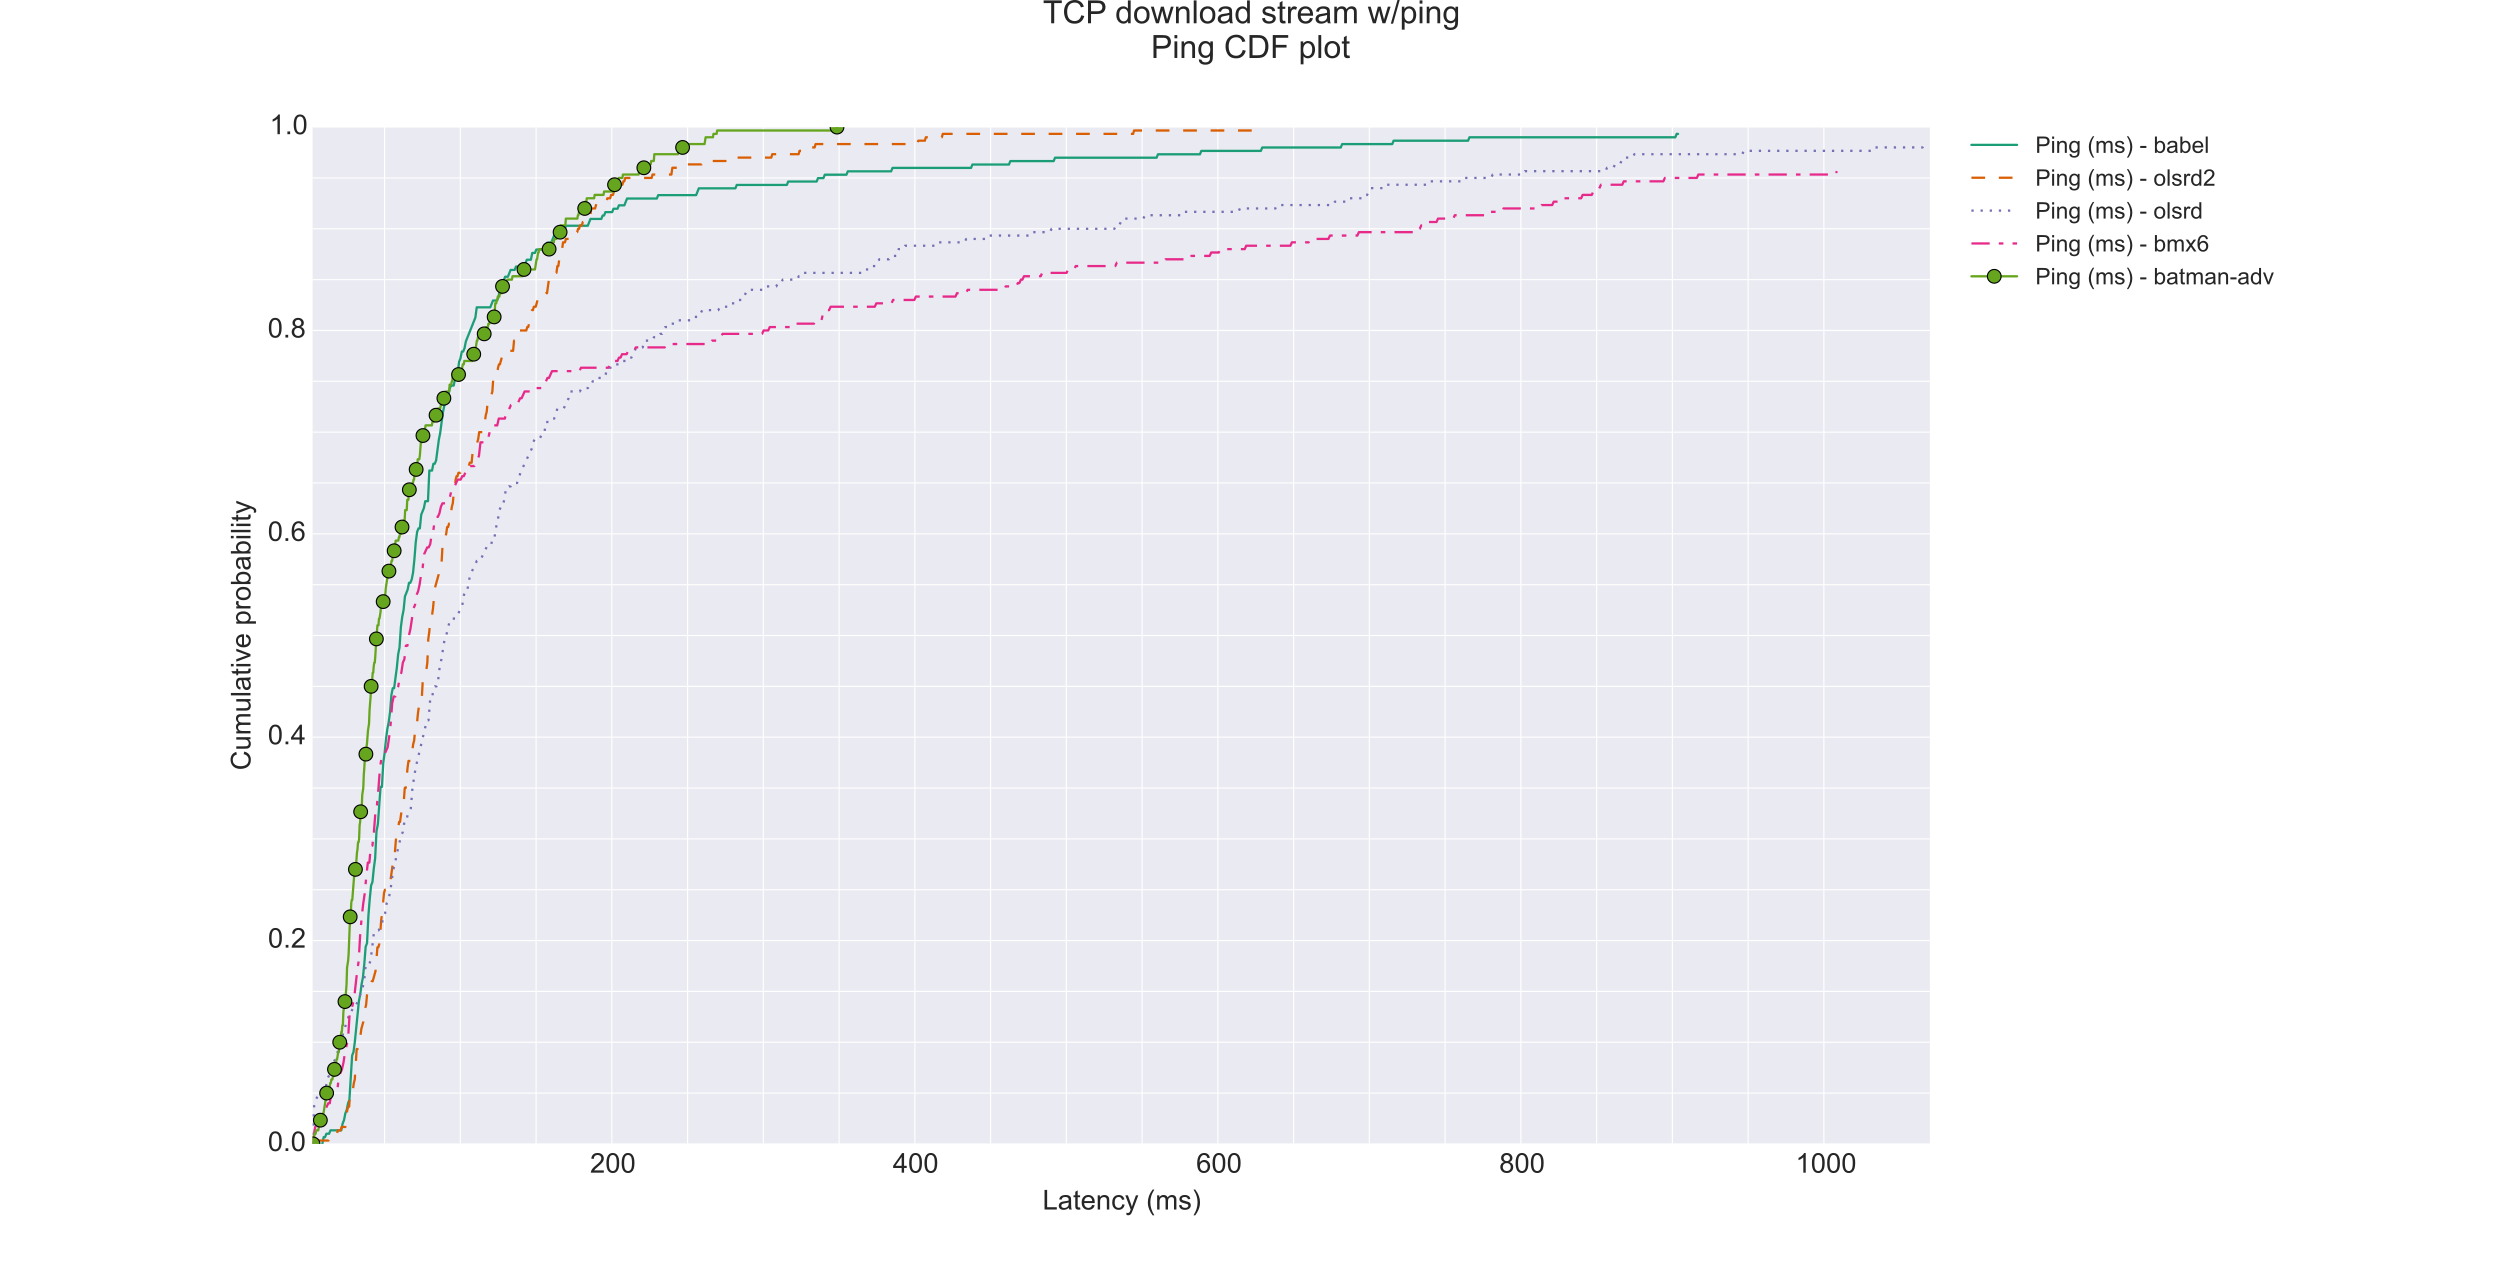 <?xml version="1.0" encoding="utf-8" standalone="no"?>
<!DOCTYPE svg PUBLIC "-//W3C//DTD SVG 1.1//EN"
  "http://www.w3.org/Graphics/SVG/1.1/DTD/svg11.dtd">
<!-- Created with matplotlib (http://matplotlib.org/) -->
<svg height="556pt" version="1.1" viewBox="0 0 1094 556" width="1094pt" xmlns="http://www.w3.org/2000/svg" xmlns:xlink="http://www.w3.org/1999/xlink">
 <defs>
  <style type="text/css">
*{stroke-linecap:butt;stroke-linejoin:round;}
  </style>
 </defs>
 <g id="figure_1">
  <g id="patch_1">
   <path d="
M0 556.2
L1094.4 556.2
L1094.4 0
L0 0
z
" style="fill:#ffffff;"/>
  </g>
  <g id="axes_1">
   <g id="patch_2">
    <path d="
M136.8 500.58
L844.532 500.58
L844.532 55.62
L136.8 55.62
z
" style="fill:#eaeaf2;"/>
   </g>
   <g id="matplotlib.axis_1">
    <g id="xtick_1">
     <g id="line2d_1">
      <path clip-path="url(#p96925a06d4)" d="
M267.739 500.58
L267.739 55.62" style="fill:none;stroke:#ffffff;stroke-linecap:round;stroke-width:0.5;"/>
     </g>
     <g id="line2d_2">
      <defs>
       <path d="
M0 0
L0 0" id="m8735711441" style="stroke:#262626;stroke-width:0.5;"/>
      </defs>
      <g>
       <use style="fill:#262626;stroke:#262626;stroke-width:0.5;" x="267.739" xlink:href="#m8735711441" y="500.58"/>
      </g>
     </g>
     <g id="line2d_3">
      <g>
       <use style="fill:#262626;stroke:#262626;stroke-width:0.5;" x="267.739" xlink:href="#m8735711441" y="55.62"/>
      </g>
     </g>
     <g id="text_1">
      <!-- 200 -->
      <defs>
       <path d="
M4.156 35.297
Q4.156 48 6.766 55.734
Q9.375 63.484 14.516 67.672
Q19.672 71.875 27.484 71.875
Q33.25 71.875 37.594 69.547
Q41.938 67.234 44.766 62.859
Q47.609 58.5 49.219 52.219
Q50.828 45.953 50.828 35.297
Q50.828 22.703 48.234 14.969
Q45.656 7.234 40.5 3
Q35.359 -1.219 27.484 -1.219
Q17.141 -1.219 11.234 6.203
Q4.156 15.141 4.156 35.297
M13.188 35.297
Q13.188 17.672 17.312 11.828
Q21.438 6 27.484 6
Q33.547 6 37.672 11.859
Q41.797 17.719 41.797 35.297
Q41.797 52.984 37.672 58.781
Q33.547 64.594 27.391 64.594
Q21.344 64.594 17.719 59.469
Q13.188 52.938 13.188 35.297" id="ArialMT-30"/>
       <path d="
M50.344 8.453
L50.344 0
L3.031 0
Q2.938 3.172 4.047 6.109
Q5.859 10.938 9.828 15.625
Q13.812 20.312 21.344 26.469
Q33.016 36.031 37.109 41.625
Q41.219 47.219 41.219 52.203
Q41.219 57.422 37.469 61
Q33.734 64.594 27.734 64.594
Q21.391 64.594 17.578 60.781
Q13.766 56.984 13.719 50.25
L4.688 51.172
Q5.609 61.281 11.656 66.578
Q17.719 71.875 27.938 71.875
Q38.234 71.875 44.234 66.156
Q50.25 60.453 50.25 52
Q50.25 47.703 48.484 43.547
Q46.734 39.406 42.656 34.812
Q38.578 30.219 29.109 22.219
Q21.188 15.578 18.938 13.203
Q16.703 10.844 15.234 8.453
z
" id="ArialMT-32"/>
      </defs>
      <g style="fill:#262626;" transform="translate(258.192 513.169)scale(0.12 -0.12)">
       <use xlink:href="#ArialMT-32"/>
       <use x="55.615" xlink:href="#ArialMT-30"/>
       <use x="111.23" xlink:href="#ArialMT-30"/>
      </g>
     </g>
    </g>
    <g id="xtick_2">
     <g id="line2d_4">
      <path clip-path="url(#p96925a06d4)" d="
M400.335 500.58
L400.335 55.62" style="fill:none;stroke:#ffffff;stroke-linecap:round;stroke-width:0.5;"/>
     </g>
     <g id="line2d_5">
      <g>
       <use style="fill:#262626;stroke:#262626;stroke-width:0.5;" x="400.335" xlink:href="#m8735711441" y="500.58"/>
      </g>
     </g>
     <g id="line2d_6">
      <g>
       <use style="fill:#262626;stroke:#262626;stroke-width:0.5;" x="400.335" xlink:href="#m8735711441" y="55.62"/>
      </g>
     </g>
     <g id="text_2">
      <!-- 400 -->
      <defs>
       <path d="
M32.328 0
L32.328 17.141
L1.266 17.141
L1.266 25.203
L33.938 71.578
L41.109 71.578
L41.109 25.203
L50.781 25.203
L50.781 17.141
L41.109 17.141
L41.109 0
z

M32.328 25.203
L32.328 57.469
L9.906 25.203
z
" id="ArialMT-34"/>
      </defs>
      <g style="fill:#262626;" transform="translate(390.688 513.169)scale(0.12 -0.12)">
       <use xlink:href="#ArialMT-34"/>
       <use x="55.615" xlink:href="#ArialMT-30"/>
       <use x="111.23" xlink:href="#ArialMT-30"/>
      </g>
     </g>
    </g>
    <g id="xtick_3">
     <g id="line2d_7">
      <path clip-path="url(#p96925a06d4)" d="
M532.931 500.58
L532.931 55.62" style="fill:none;stroke:#ffffff;stroke-linecap:round;stroke-width:0.5;"/>
     </g>
     <g id="line2d_8">
      <g>
       <use style="fill:#262626;stroke:#262626;stroke-width:0.5;" x="532.931" xlink:href="#m8735711441" y="500.58"/>
      </g>
     </g>
     <g id="line2d_9">
      <g>
       <use style="fill:#262626;stroke:#262626;stroke-width:0.5;" x="532.931" xlink:href="#m8735711441" y="55.62"/>
      </g>
     </g>
     <g id="text_3">
      <!-- 600 -->
      <defs>
       <path d="
M49.75 54.047
L41.016 53.375
Q39.844 58.547 37.703 60.891
Q34.125 64.656 28.906 64.656
Q24.703 64.656 21.531 62.312
Q17.391 59.281 14.984 53.469
Q12.594 47.656 12.5 36.922
Q15.672 41.75 20.266 44.094
Q24.859 46.438 29.891 46.438
Q38.672 46.438 44.844 39.969
Q51.031 33.5 51.031 23.25
Q51.031 16.5 48.125 10.719
Q45.219 4.938 40.141 1.859
Q35.062 -1.219 28.609 -1.219
Q17.625 -1.219 10.688 6.859
Q3.766 14.938 3.766 33.5
Q3.766 54.25 11.422 63.672
Q18.109 71.875 29.438 71.875
Q37.891 71.875 43.281 67.141
Q48.688 62.406 49.75 54.047
M13.875 23.188
Q13.875 18.656 15.797 14.5
Q17.719 10.359 21.188 8.172
Q24.656 6 28.469 6
Q34.031 6 38.031 10.484
Q42.047 14.984 42.047 22.703
Q42.047 30.125 38.078 34.391
Q34.125 38.672 28.125 38.672
Q22.172 38.672 18.016 34.391
Q13.875 30.125 13.875 23.188" id="ArialMT-36"/>
      </defs>
      <g style="fill:#262626;" transform="translate(523.434 513.169)scale(0.12 -0.12)">
       <use xlink:href="#ArialMT-36"/>
       <use x="55.615" xlink:href="#ArialMT-30"/>
       <use x="111.23" xlink:href="#ArialMT-30"/>
      </g>
     </g>
    </g>
    <g id="xtick_4">
     <g id="line2d_10">
      <path clip-path="url(#p96925a06d4)" d="
M665.527 500.58
L665.527 55.62" style="fill:none;stroke:#ffffff;stroke-linecap:round;stroke-width:0.5;"/>
     </g>
     <g id="line2d_11">
      <g>
       <use style="fill:#262626;stroke:#262626;stroke-width:0.5;" x="665.527" xlink:href="#m8735711441" y="500.58"/>
      </g>
     </g>
     <g id="line2d_12">
      <g>
       <use style="fill:#262626;stroke:#262626;stroke-width:0.5;" x="665.527" xlink:href="#m8735711441" y="55.62"/>
      </g>
     </g>
     <g id="text_4">
      <!-- 800 -->
      <defs>
       <path d="
M17.672 38.812
Q12.203 40.828 9.562 44.531
Q6.938 48.25 6.938 53.422
Q6.938 61.234 12.547 66.547
Q18.172 71.875 27.484 71.875
Q36.859 71.875 42.578 66.422
Q48.297 60.984 48.297 53.172
Q48.297 48.188 45.672 44.5
Q43.062 40.828 37.75 38.812
Q44.344 36.672 47.781 31.875
Q51.219 27.094 51.219 20.453
Q51.219 11.281 44.719 5.031
Q38.234 -1.219 27.641 -1.219
Q17.047 -1.219 10.547 5.047
Q4.047 11.328 4.047 20.703
Q4.047 27.688 7.594 32.391
Q11.141 37.109 17.672 38.812
M15.922 53.719
Q15.922 48.641 19.188 45.406
Q22.469 42.188 27.688 42.188
Q32.766 42.188 36.016 45.375
Q39.266 48.578 39.266 53.219
Q39.266 58.062 35.906 61.359
Q32.562 64.656 27.594 64.656
Q22.562 64.656 19.234 61.422
Q15.922 58.203 15.922 53.719
M13.094 20.656
Q13.094 16.891 14.875 13.375
Q16.656 9.859 20.172 7.922
Q23.688 6 27.734 6
Q34.031 6 38.125 10.047
Q42.234 14.109 42.234 20.359
Q42.234 26.703 38.016 30.859
Q33.797 35.016 27.438 35.016
Q21.234 35.016 17.156 30.906
Q13.094 26.812 13.094 20.656" id="ArialMT-38"/>
      </defs>
      <g style="fill:#262626;" transform="translate(656.047 513.169)scale(0.12 -0.12)">
       <use xlink:href="#ArialMT-38"/>
       <use x="55.615" xlink:href="#ArialMT-30"/>
       <use x="111.23" xlink:href="#ArialMT-30"/>
      </g>
     </g>
    </g>
    <g id="xtick_5">
     <g id="line2d_13">
      <path clip-path="url(#p96925a06d4)" d="
M798.124 500.58
L798.124 55.62" style="fill:none;stroke:#ffffff;stroke-linecap:round;stroke-width:0.5;"/>
     </g>
     <g id="line2d_14">
      <g>
       <use style="fill:#262626;stroke:#262626;stroke-width:0.5;" x="798.124" xlink:href="#m8735711441" y="500.58"/>
      </g>
     </g>
     <g id="line2d_15">
      <g>
       <use style="fill:#262626;stroke:#262626;stroke-width:0.5;" x="798.124" xlink:href="#m8735711441" y="55.62"/>
      </g>
     </g>
     <g id="text_5">
      <!-- 1000 -->
      <defs>
       <path d="
M37.25 0
L28.469 0
L28.469 56
Q25.297 52.984 20.141 49.953
Q14.984 46.922 10.891 45.406
L10.891 53.906
Q18.266 57.375 23.781 62.297
Q29.297 67.234 31.594 71.875
L37.25 71.875
z
" id="ArialMT-31"/>
      </defs>
      <g style="fill:#262626;" transform="translate(785.718 513.169)scale(0.12 -0.12)">
       <use xlink:href="#ArialMT-31"/>
       <use x="55.615" xlink:href="#ArialMT-30"/>
       <use x="111.23" xlink:href="#ArialMT-30"/>
       <use x="166.846" xlink:href="#ArialMT-30"/>
      </g>
     </g>
    </g>
    <g id="xtick_6">
     <g id="line2d_16">
      <path clip-path="url(#p96925a06d4)" d="
M168.292 500.58
L168.292 55.62" style="fill:none;stroke:#ffffff;stroke-linecap:round;stroke-width:0.5;"/>
     </g>
     <g id="line2d_17">
      <g>
       <use style="fill:#262626;stroke:#262626;stroke-width:0.5;" x="168.292" xlink:href="#m8735711441" y="500.58"/>
      </g>
     </g>
     <g id="line2d_18">
      <g>
       <use style="fill:#262626;stroke:#262626;stroke-width:0.5;" x="168.292" xlink:href="#m8735711441" y="55.62"/>
      </g>
     </g>
    </g>
    <g id="xtick_7">
     <g id="line2d_19">
      <path clip-path="url(#p96925a06d4)" d="
M201.441 500.58
L201.441 55.62" style="fill:none;stroke:#ffffff;stroke-linecap:round;stroke-width:0.5;"/>
     </g>
     <g id="line2d_20">
      <g>
       <use style="fill:#262626;stroke:#262626;stroke-width:0.5;" x="201.441" xlink:href="#m8735711441" y="500.58"/>
      </g>
     </g>
     <g id="line2d_21">
      <g>
       <use style="fill:#262626;stroke:#262626;stroke-width:0.5;" x="201.441" xlink:href="#m8735711441" y="55.62"/>
      </g>
     </g>
    </g>
    <g id="xtick_8">
     <g id="line2d_22">
      <path clip-path="url(#p96925a06d4)" d="
M234.59 500.58
L234.59 55.62" style="fill:none;stroke:#ffffff;stroke-linecap:round;stroke-width:0.5;"/>
     </g>
     <g id="line2d_23">
      <g>
       <use style="fill:#262626;stroke:#262626;stroke-width:0.5;" x="234.59" xlink:href="#m8735711441" y="500.58"/>
      </g>
     </g>
     <g id="line2d_24">
      <g>
       <use style="fill:#262626;stroke:#262626;stroke-width:0.5;" x="234.59" xlink:href="#m8735711441" y="55.62"/>
      </g>
     </g>
    </g>
    <g id="xtick_9">
     <g id="line2d_25">
      <path clip-path="url(#p96925a06d4)" d="
M300.888 500.58
L300.888 55.62" style="fill:none;stroke:#ffffff;stroke-linecap:round;stroke-width:0.5;"/>
     </g>
     <g id="line2d_26">
      <g>
       <use style="fill:#262626;stroke:#262626;stroke-width:0.5;" x="300.888" xlink:href="#m8735711441" y="500.58"/>
      </g>
     </g>
     <g id="line2d_27">
      <g>
       <use style="fill:#262626;stroke:#262626;stroke-width:0.5;" x="300.888" xlink:href="#m8735711441" y="55.62"/>
      </g>
     </g>
    </g>
    <g id="xtick_10">
     <g id="line2d_28">
      <path clip-path="url(#p96925a06d4)" d="
M334.037 500.58
L334.037 55.62" style="fill:none;stroke:#ffffff;stroke-linecap:round;stroke-width:0.5;"/>
     </g>
     <g id="line2d_29">
      <g>
       <use style="fill:#262626;stroke:#262626;stroke-width:0.5;" x="334.037" xlink:href="#m8735711441" y="500.58"/>
      </g>
     </g>
     <g id="line2d_30">
      <g>
       <use style="fill:#262626;stroke:#262626;stroke-width:0.5;" x="334.037" xlink:href="#m8735711441" y="55.62"/>
      </g>
     </g>
    </g>
    <g id="xtick_11">
     <g id="line2d_31">
      <path clip-path="url(#p96925a06d4)" d="
M367.186 500.58
L367.186 55.62" style="fill:none;stroke:#ffffff;stroke-linecap:round;stroke-width:0.5;"/>
     </g>
     <g id="line2d_32">
      <g>
       <use style="fill:#262626;stroke:#262626;stroke-width:0.5;" x="367.186" xlink:href="#m8735711441" y="500.58"/>
      </g>
     </g>
     <g id="line2d_33">
      <g>
       <use style="fill:#262626;stroke:#262626;stroke-width:0.5;" x="367.186" xlink:href="#m8735711441" y="55.62"/>
      </g>
     </g>
    </g>
    <g id="xtick_12">
     <g id="line2d_34">
      <path clip-path="url(#p96925a06d4)" d="
M433.484 500.58
L433.484 55.62" style="fill:none;stroke:#ffffff;stroke-linecap:round;stroke-width:0.5;"/>
     </g>
     <g id="line2d_35">
      <g>
       <use style="fill:#262626;stroke:#262626;stroke-width:0.5;" x="433.484" xlink:href="#m8735711441" y="500.58"/>
      </g>
     </g>
     <g id="line2d_36">
      <g>
       <use style="fill:#262626;stroke:#262626;stroke-width:0.5;" x="433.484" xlink:href="#m8735711441" y="55.62"/>
      </g>
     </g>
    </g>
    <g id="xtick_13">
     <g id="line2d_37">
      <path clip-path="url(#p96925a06d4)" d="
M466.633 500.58
L466.633 55.62" style="fill:none;stroke:#ffffff;stroke-linecap:round;stroke-width:0.5;"/>
     </g>
     <g id="line2d_38">
      <g>
       <use style="fill:#262626;stroke:#262626;stroke-width:0.5;" x="466.633" xlink:href="#m8735711441" y="500.58"/>
      </g>
     </g>
     <g id="line2d_39">
      <g>
       <use style="fill:#262626;stroke:#262626;stroke-width:0.5;" x="466.633" xlink:href="#m8735711441" y="55.62"/>
      </g>
     </g>
    </g>
    <g id="xtick_14">
     <g id="line2d_40">
      <path clip-path="url(#p96925a06d4)" d="
M499.782 500.58
L499.782 55.62" style="fill:none;stroke:#ffffff;stroke-linecap:round;stroke-width:0.5;"/>
     </g>
     <g id="line2d_41">
      <g>
       <use style="fill:#262626;stroke:#262626;stroke-width:0.5;" x="499.782" xlink:href="#m8735711441" y="500.58"/>
      </g>
     </g>
     <g id="line2d_42">
      <g>
       <use style="fill:#262626;stroke:#262626;stroke-width:0.5;" x="499.782" xlink:href="#m8735711441" y="55.62"/>
      </g>
     </g>
    </g>
    <g id="xtick_15">
     <g id="line2d_43">
      <path clip-path="url(#p96925a06d4)" d="
M566.08 500.58
L566.08 55.62" style="fill:none;stroke:#ffffff;stroke-linecap:round;stroke-width:0.5;"/>
     </g>
     <g id="line2d_44">
      <g>
       <use style="fill:#262626;stroke:#262626;stroke-width:0.5;" x="566.08" xlink:href="#m8735711441" y="500.58"/>
      </g>
     </g>
     <g id="line2d_45">
      <g>
       <use style="fill:#262626;stroke:#262626;stroke-width:0.5;" x="566.08" xlink:href="#m8735711441" y="55.62"/>
      </g>
     </g>
    </g>
    <g id="xtick_16">
     <g id="line2d_46">
      <path clip-path="url(#p96925a06d4)" d="
M599.229 500.58
L599.229 55.62" style="fill:none;stroke:#ffffff;stroke-linecap:round;stroke-width:0.5;"/>
     </g>
     <g id="line2d_47">
      <g>
       <use style="fill:#262626;stroke:#262626;stroke-width:0.5;" x="599.229" xlink:href="#m8735711441" y="500.58"/>
      </g>
     </g>
     <g id="line2d_48">
      <g>
       <use style="fill:#262626;stroke:#262626;stroke-width:0.5;" x="599.229" xlink:href="#m8735711441" y="55.62"/>
      </g>
     </g>
    </g>
    <g id="xtick_17">
     <g id="line2d_49">
      <path clip-path="url(#p96925a06d4)" d="
M632.378 500.58
L632.378 55.62" style="fill:none;stroke:#ffffff;stroke-linecap:round;stroke-width:0.5;"/>
     </g>
     <g id="line2d_50">
      <g>
       <use style="fill:#262626;stroke:#262626;stroke-width:0.5;" x="632.378" xlink:href="#m8735711441" y="500.58"/>
      </g>
     </g>
     <g id="line2d_51">
      <g>
       <use style="fill:#262626;stroke:#262626;stroke-width:0.5;" x="632.378" xlink:href="#m8735711441" y="55.62"/>
      </g>
     </g>
    </g>
    <g id="xtick_18">
     <g id="line2d_52">
      <path clip-path="url(#p96925a06d4)" d="
M698.676 500.58
L698.676 55.62" style="fill:none;stroke:#ffffff;stroke-linecap:round;stroke-width:0.5;"/>
     </g>
     <g id="line2d_53">
      <g>
       <use style="fill:#262626;stroke:#262626;stroke-width:0.5;" x="698.676" xlink:href="#m8735711441" y="500.58"/>
      </g>
     </g>
     <g id="line2d_54">
      <g>
       <use style="fill:#262626;stroke:#262626;stroke-width:0.5;" x="698.676" xlink:href="#m8735711441" y="55.62"/>
      </g>
     </g>
    </g>
    <g id="xtick_19">
     <g id="line2d_55">
      <path clip-path="url(#p96925a06d4)" d="
M731.825 500.58
L731.825 55.62" style="fill:none;stroke:#ffffff;stroke-linecap:round;stroke-width:0.5;"/>
     </g>
     <g id="line2d_56">
      <g>
       <use style="fill:#262626;stroke:#262626;stroke-width:0.5;" x="731.825" xlink:href="#m8735711441" y="500.58"/>
      </g>
     </g>
     <g id="line2d_57">
      <g>
       <use style="fill:#262626;stroke:#262626;stroke-width:0.5;" x="731.825" xlink:href="#m8735711441" y="55.62"/>
      </g>
     </g>
    </g>
    <g id="xtick_20">
     <g id="line2d_58">
      <path clip-path="url(#p96925a06d4)" d="
M764.974 500.58
L764.974 55.62" style="fill:none;stroke:#ffffff;stroke-linecap:round;stroke-width:0.5;"/>
     </g>
     <g id="line2d_59">
      <g>
       <use style="fill:#262626;stroke:#262626;stroke-width:0.5;" x="764.974" xlink:href="#m8735711441" y="500.58"/>
      </g>
     </g>
     <g id="line2d_60">
      <g>
       <use style="fill:#262626;stroke:#262626;stroke-width:0.5;" x="764.974" xlink:href="#m8735711441" y="55.62"/>
      </g>
     </g>
    </g>
    <g id="text_6">
     <!-- Latency (ms) -->
     <defs>
      <path d="
M40.438 19
L49.078 17.875
Q47.656 8.938 41.812 3.875
Q35.984 -1.172 27.484 -1.172
Q16.844 -1.172 10.375 5.781
Q3.906 12.75 3.906 25.734
Q3.906 34.125 6.688 40.422
Q9.469 46.734 15.156 49.875
Q20.844 53.031 27.547 53.031
Q35.984 53.031 41.359 48.75
Q46.734 44.484 48.25 36.625
L39.703 35.297
Q38.484 40.531 35.375 43.156
Q32.281 45.797 27.875 45.797
Q21.234 45.797 17.078 41.031
Q12.938 36.281 12.938 25.984
Q12.938 15.531 16.938 10.797
Q20.953 6.062 27.391 6.062
Q32.562 6.062 36.031 9.234
Q39.5 12.406 40.438 19" id="ArialMT-63"/>
      <path d="
M40.438 6.391
Q35.547 2.25 31.031 0.531
Q26.516 -1.172 21.344 -1.172
Q12.797 -1.172 8.203 3
Q3.609 7.172 3.609 13.672
Q3.609 17.484 5.344 20.625
Q7.078 23.781 9.891 25.688
Q12.703 27.594 16.219 28.562
Q18.797 29.25 24.031 29.891
Q34.672 31.156 39.703 32.906
Q39.75 34.719 39.75 35.203
Q39.75 40.578 37.25 42.781
Q33.891 45.75 27.25 45.75
Q21.047 45.75 18.094 43.578
Q15.141 41.406 13.719 35.891
L5.125 37.062
Q6.297 42.578 8.984 45.969
Q11.672 49.359 16.75 51.188
Q21.828 53.031 28.516 53.031
Q35.156 53.031 39.297 51.469
Q43.453 49.906 45.406 47.531
Q47.359 45.172 48.141 41.547
Q48.578 39.312 48.578 33.453
L48.578 21.734
Q48.578 9.469 49.141 6.219
Q49.703 2.984 51.375 0
L42.188 0
Q40.828 2.734 40.438 6.391
M39.703 26.031
Q34.906 24.078 25.344 22.703
Q19.922 21.922 17.672 20.938
Q15.438 19.969 14.203 18.094
Q12.984 16.219 12.984 13.922
Q12.984 10.406 15.641 8.062
Q18.312 5.719 23.438 5.719
Q28.516 5.719 32.469 7.938
Q36.422 10.156 38.281 14.016
Q39.703 17 39.703 22.797
z
" id="ArialMT-61"/>
      <path d="
M6.203 -19.969
L5.219 -11.719
Q8.109 -12.5 10.25 -12.5
Q13.188 -12.5 14.938 -11.516
Q16.703 -10.547 17.828 -8.797
Q18.656 -7.469 20.516 -2.25
Q20.75 -1.516 21.297 -0.094
L1.609 51.859
L11.078 51.859
L21.875 21.828
Q23.969 16.109 25.641 9.812
Q27.156 15.875 29.25 21.625
L40.328 51.859
L49.125 51.859
L29.391 -0.875
Q26.219 -9.422 24.469 -12.641
Q22.125 -17 19.094 -19.016
Q16.062 -21.047 11.859 -21.047
Q9.328 -21.047 6.203 -19.969" id="ArialMT-79"/>
      <path d="
M42.094 16.703
L51.172 15.578
Q49.031 7.625 43.219 3.219
Q37.406 -1.172 28.375 -1.172
Q17 -1.172 10.328 5.828
Q3.656 12.844 3.656 25.484
Q3.656 38.578 10.391 45.797
Q17.141 53.031 27.875 53.031
Q38.281 53.031 44.875 45.953
Q51.469 38.875 51.469 26.031
Q51.469 25.25 51.422 23.688
L12.75 23.688
Q13.234 15.141 17.578 10.594
Q21.922 6.062 28.422 6.062
Q33.25 6.062 36.672 8.594
Q40.094 11.141 42.094 16.703
M13.234 30.906
L42.188 30.906
Q41.609 37.453 38.875 40.719
Q34.672 45.797 27.984 45.797
Q21.922 45.797 17.797 41.75
Q13.672 37.703 13.234 30.906" id="ArialMT-65"/>
      <path d="
M25.781 7.859
L27.047 0.094
Q23.344 -0.688 20.406 -0.688
Q15.625 -0.688 12.984 0.828
Q10.359 2.344 9.281 4.812
Q8.203 7.281 8.203 15.188
L8.203 45.016
L1.766 45.016
L1.766 51.859
L8.203 51.859
L8.203 64.703
L16.938 69.969
L16.938 51.859
L25.781 51.859
L25.781 45.016
L16.938 45.016
L16.938 14.703
Q16.938 10.938 17.406 9.859
Q17.875 8.797 18.922 8.156
Q19.969 7.516 21.922 7.516
Q23.391 7.516 25.781 7.859" id="ArialMT-74"/>
      <path d="
M6.594 0
L6.594 51.859
L14.453 51.859
L14.453 44.578
Q16.891 48.391 20.938 50.703
Q25 53.031 30.172 53.031
Q35.938 53.031 39.625 50.641
Q43.312 48.25 44.828 43.953
Q50.984 53.031 60.844 53.031
Q68.562 53.031 72.703 48.75
Q76.859 44.484 76.859 35.594
L76.859 0
L68.109 0
L68.109 32.672
Q68.109 37.938 67.25 40.25
Q66.406 42.578 64.156 43.984
Q61.922 45.406 58.891 45.406
Q53.422 45.406 49.797 41.766
Q46.188 38.141 46.188 30.125
L46.188 0
L37.406 0
L37.406 33.688
Q37.406 39.547 35.25 42.469
Q33.109 45.406 28.219 45.406
Q24.516 45.406 21.359 43.453
Q18.219 41.5 16.797 37.734
Q15.375 33.984 15.375 26.906
L15.375 0
z
" id="ArialMT-6d"/>
      <path d="
M3.078 15.484
L11.766 16.844
Q12.5 11.625 15.844 8.844
Q19.188 6.062 25.203 6.062
Q31.25 6.062 34.172 8.516
Q37.109 10.984 37.109 14.312
Q37.109 17.281 34.516 19
Q32.719 20.172 25.531 21.969
Q15.875 24.422 12.141 26.203
Q8.406 27.984 6.469 31.125
Q4.547 34.281 4.547 38.094
Q4.547 41.547 6.125 44.5
Q7.719 47.469 10.453 49.422
Q12.5 50.922 16.031 51.969
Q19.578 53.031 23.641 53.031
Q29.734 53.031 34.344 51.266
Q38.969 49.516 41.156 46.5
Q43.359 43.5 44.188 38.484
L35.594 37.312
Q35.016 41.312 32.203 43.547
Q29.391 45.797 24.266 45.797
Q18.219 45.797 15.625 43.797
Q13.031 41.797 13.031 39.109
Q13.031 37.406 14.109 36.031
Q15.188 34.625 17.484 33.688
Q18.797 33.203 25.25 31.453
Q34.578 28.953 38.25 27.359
Q41.938 25.781 44.031 22.75
Q46.141 19.734 46.141 15.234
Q46.141 10.844 43.578 6.953
Q41.016 3.078 36.172 0.953
Q31.344 -1.172 25.25 -1.172
Q15.141 -1.172 9.844 3.031
Q4.547 7.234 3.078 15.484" id="ArialMT-73"/>
      <path d="
M12.359 -21.047
L6.062 -21.047
Q20.656 2.391 20.656 25.875
Q20.656 35.062 18.562 44.094
Q16.891 51.422 13.922 58.156
Q12.016 62.547 6.062 72.797
L12.359 72.797
Q21.531 60.547 25.922 48.188
Q29.688 37.547 29.688 25.922
Q29.688 12.75 24.625 0.438
Q19.578 -11.859 12.359 -21.047" id="ArialMT-29"/>
      <path d="
M6.594 0
L6.594 51.859
L14.5 51.859
L14.5 44.484
Q20.219 53.031 31 53.031
Q35.688 53.031 39.625 51.344
Q43.562 49.656 45.516 46.922
Q47.469 44.188 48.25 40.438
Q48.734 37.984 48.734 31.891
L48.734 0
L39.938 0
L39.938 31.547
Q39.938 36.922 38.906 39.578
Q37.891 42.234 35.281 43.812
Q32.672 45.406 29.156 45.406
Q23.531 45.406 19.453 41.844
Q15.375 38.281 15.375 28.328
L15.375 0
z
" id="ArialMT-6e"/>
      <path d="
M23.391 -21.047
Q16.109 -11.859 11.078 0.438
Q6.062 12.75 6.062 25.922
Q6.062 37.547 9.812 48.188
Q14.203 60.547 23.391 72.797
L29.688 72.797
Q23.781 62.641 21.875 58.297
Q18.891 51.562 17.188 44.234
Q15.094 35.109 15.094 25.875
Q15.094 2.391 29.688 -21.047
z
" id="ArialMT-28"/>
      <path d="
M7.328 0
L7.328 71.578
L16.797 71.578
L16.797 8.453
L52.047 8.453
L52.047 0
z
" id="ArialMT-4c"/>
      <path id="ArialMT-20"/>
     </defs>
     <g style="fill:#262626;" transform="translate(456.209 529.29)scale(0.12 -0.12)">
      <use xlink:href="#ArialMT-4c"/>
      <use x="55.615" xlink:href="#ArialMT-61"/>
      <use x="111.23" xlink:href="#ArialMT-74"/>
      <use x="139.014" xlink:href="#ArialMT-65"/>
      <use x="194.629" xlink:href="#ArialMT-6e"/>
      <use x="250.244" xlink:href="#ArialMT-63"/>
      <use x="300.244" xlink:href="#ArialMT-79"/>
      <use x="350.244" xlink:href="#ArialMT-20"/>
      <use x="378.027" xlink:href="#ArialMT-28"/>
      <use x="411.328" xlink:href="#ArialMT-6d"/>
      <use x="494.629" xlink:href="#ArialMT-73"/>
      <use x="544.629" xlink:href="#ArialMT-29"/>
     </g>
    </g>
   </g>
   <g id="matplotlib.axis_2">
    <g id="ytick_1">
     <g id="line2d_61">
      <path clip-path="url(#p96925a06d4)" d="
M136.8 500.58
L844.532 500.58" style="fill:none;stroke:#ffffff;stroke-linecap:round;stroke-width:0.5;"/>
     </g>
     <g id="line2d_62">
      <g>
       <use style="fill:#262626;stroke:#262626;stroke-width:0.5;" x="136.8" xlink:href="#m8735711441" y="500.58"/>
      </g>
     </g>
     <g id="line2d_63">
      <g>
       <use style="fill:#262626;stroke:#262626;stroke-width:0.5;" x="844.532" xlink:href="#m8735711441" y="500.58"/>
      </g>
     </g>
     <g id="text_7">
      <!-- 0.0 -->
      <defs>
       <path d="
M9.078 0
L9.078 10.016
L19.094 10.016
L19.094 0
z
" id="ArialMT-2e"/>
      </defs>
      <g style="fill:#262626;" transform="translate(117.192 503.682)scale(0.12 -0.12)">
       <use xlink:href="#ArialMT-30"/>
       <use x="55.615" xlink:href="#ArialMT-2e"/>
       <use x="83.398" xlink:href="#ArialMT-30"/>
      </g>
     </g>
    </g>
    <g id="ytick_2">
     <g id="line2d_64">
      <path clip-path="url(#p96925a06d4)" d="
M136.8 411.588
L844.532 411.588" style="fill:none;stroke:#ffffff;stroke-linecap:round;stroke-width:0.5;"/>
     </g>
     <g id="line2d_65">
      <g>
       <use style="fill:#262626;stroke:#262626;stroke-width:0.5;" x="136.8" xlink:href="#m8735711441" y="411.588"/>
      </g>
     </g>
     <g id="line2d_66">
      <g>
       <use style="fill:#262626;stroke:#262626;stroke-width:0.5;" x="844.532" xlink:href="#m8735711441" y="411.588"/>
      </g>
     </g>
     <g id="text_8">
      <!-- 0.2 -->
      <g style="fill:#262626;" transform="translate(117.251 414.69)scale(0.12 -0.12)">
       <use xlink:href="#ArialMT-30"/>
       <use x="55.615" xlink:href="#ArialMT-2e"/>
       <use x="83.398" xlink:href="#ArialMT-32"/>
      </g>
     </g>
    </g>
    <g id="ytick_3">
     <g id="line2d_67">
      <path clip-path="url(#p96925a06d4)" d="
M136.8 322.596
L844.532 322.596" style="fill:none;stroke:#ffffff;stroke-linecap:round;stroke-width:0.5;"/>
     </g>
     <g id="line2d_68">
      <g>
       <use style="fill:#262626;stroke:#262626;stroke-width:0.5;" x="136.8" xlink:href="#m8735711441" y="322.596"/>
      </g>
     </g>
     <g id="line2d_69">
      <g>
       <use style="fill:#262626;stroke:#262626;stroke-width:0.5;" x="844.532" xlink:href="#m8735711441" y="322.596"/>
      </g>
     </g>
     <g id="text_9">
      <!-- 0.4 -->
      <g style="fill:#262626;" transform="translate(117.198 325.698)scale(0.12 -0.12)">
       <use xlink:href="#ArialMT-30"/>
       <use x="55.615" xlink:href="#ArialMT-2e"/>
       <use x="83.398" xlink:href="#ArialMT-34"/>
      </g>
     </g>
    </g>
    <g id="ytick_4">
     <g id="line2d_70">
      <path clip-path="url(#p96925a06d4)" d="
M136.8 233.604
L844.532 233.604" style="fill:none;stroke:#ffffff;stroke-linecap:round;stroke-width:0.5;"/>
     </g>
     <g id="line2d_71">
      <g>
       <use style="fill:#262626;stroke:#262626;stroke-width:0.5;" x="136.8" xlink:href="#m8735711441" y="233.604"/>
      </g>
     </g>
     <g id="line2d_72">
      <g>
       <use style="fill:#262626;stroke:#262626;stroke-width:0.5;" x="844.532" xlink:href="#m8735711441" y="233.604"/>
      </g>
     </g>
     <g id="text_10">
      <!-- 0.6 -->
      <g style="fill:#262626;" transform="translate(117.168 236.706)scale(0.12 -0.12)">
       <use xlink:href="#ArialMT-30"/>
       <use x="55.615" xlink:href="#ArialMT-2e"/>
       <use x="83.398" xlink:href="#ArialMT-36"/>
      </g>
     </g>
    </g>
    <g id="ytick_5">
     <g id="line2d_73">
      <path clip-path="url(#p96925a06d4)" d="
M136.8 144.612
L844.532 144.612" style="fill:none;stroke:#ffffff;stroke-linecap:round;stroke-width:0.5;"/>
     </g>
     <g id="line2d_74">
      <g>
       <use style="fill:#262626;stroke:#262626;stroke-width:0.5;" x="136.8" xlink:href="#m8735711441" y="144.612"/>
      </g>
     </g>
     <g id="line2d_75">
      <g>
       <use style="fill:#262626;stroke:#262626;stroke-width:0.5;" x="844.532" xlink:href="#m8735711441" y="144.612"/>
      </g>
     </g>
     <g id="text_11">
      <!-- 0.8 -->
      <g style="fill:#262626;" transform="translate(117.146 147.714)scale(0.12 -0.12)">
       <use xlink:href="#ArialMT-30"/>
       <use x="55.615" xlink:href="#ArialMT-2e"/>
       <use x="83.398" xlink:href="#ArialMT-38"/>
      </g>
     </g>
    </g>
    <g id="ytick_6">
     <g id="line2d_76">
      <path clip-path="url(#p96925a06d4)" d="
M136.8 55.62
L844.532 55.62" style="fill:none;stroke:#ffffff;stroke-linecap:round;stroke-width:0.5;"/>
     </g>
     <g id="line2d_77">
      <g>
       <use style="fill:#262626;stroke:#262626;stroke-width:0.5;" x="136.8" xlink:href="#m8735711441" y="55.62"/>
      </g>
     </g>
     <g id="line2d_78">
      <g>
       <use style="fill:#262626;stroke:#262626;stroke-width:0.5;" x="844.532" xlink:href="#m8735711441" y="55.62"/>
      </g>
     </g>
     <g id="text_12">
      <!-- 1.0 -->
      <g style="fill:#262626;" transform="translate(118.001 58.722)scale(0.12 -0.12)">
       <use xlink:href="#ArialMT-31"/>
       <use x="55.615" xlink:href="#ArialMT-2e"/>
       <use x="83.398" xlink:href="#ArialMT-30"/>
      </g>
     </g>
    </g>
    <g id="ytick_7">
     <g id="line2d_79">
      <path clip-path="url(#p96925a06d4)" d="
M136.8 478.332
L844.532 478.332" style="fill:none;stroke:#ffffff;stroke-linecap:round;stroke-width:0.5;"/>
     </g>
     <g id="line2d_80">
      <g>
       <use style="fill:#262626;stroke:#262626;stroke-width:0.5;" x="136.8" xlink:href="#m8735711441" y="478.332"/>
      </g>
     </g>
     <g id="line2d_81">
      <g>
       <use style="fill:#262626;stroke:#262626;stroke-width:0.5;" x="844.532" xlink:href="#m8735711441" y="478.332"/>
      </g>
     </g>
    </g>
    <g id="ytick_8">
     <g id="line2d_82">
      <path clip-path="url(#p96925a06d4)" d="
M136.8 456.084
L844.532 456.084" style="fill:none;stroke:#ffffff;stroke-linecap:round;stroke-width:0.5;"/>
     </g>
     <g id="line2d_83">
      <g>
       <use style="fill:#262626;stroke:#262626;stroke-width:0.5;" x="136.8" xlink:href="#m8735711441" y="456.084"/>
      </g>
     </g>
     <g id="line2d_84">
      <g>
       <use style="fill:#262626;stroke:#262626;stroke-width:0.5;" x="844.532" xlink:href="#m8735711441" y="456.084"/>
      </g>
     </g>
    </g>
    <g id="ytick_9">
     <g id="line2d_85">
      <path clip-path="url(#p96925a06d4)" d="
M136.8 433.836
L844.532 433.836" style="fill:none;stroke:#ffffff;stroke-linecap:round;stroke-width:0.5;"/>
     </g>
     <g id="line2d_86">
      <g>
       <use style="fill:#262626;stroke:#262626;stroke-width:0.5;" x="136.8" xlink:href="#m8735711441" y="433.836"/>
      </g>
     </g>
     <g id="line2d_87">
      <g>
       <use style="fill:#262626;stroke:#262626;stroke-width:0.5;" x="844.532" xlink:href="#m8735711441" y="433.836"/>
      </g>
     </g>
    </g>
    <g id="ytick_10">
     <g id="line2d_88">
      <path clip-path="url(#p96925a06d4)" d="
M136.8 389.34
L844.532 389.34" style="fill:none;stroke:#ffffff;stroke-linecap:round;stroke-width:0.5;"/>
     </g>
     <g id="line2d_89">
      <g>
       <use style="fill:#262626;stroke:#262626;stroke-width:0.5;" x="136.8" xlink:href="#m8735711441" y="389.34"/>
      </g>
     </g>
     <g id="line2d_90">
      <g>
       <use style="fill:#262626;stroke:#262626;stroke-width:0.5;" x="844.532" xlink:href="#m8735711441" y="389.34"/>
      </g>
     </g>
    </g>
    <g id="ytick_11">
     <g id="line2d_91">
      <path clip-path="url(#p96925a06d4)" d="
M136.8 367.092
L844.532 367.092" style="fill:none;stroke:#ffffff;stroke-linecap:round;stroke-width:0.5;"/>
     </g>
     <g id="line2d_92">
      <g>
       <use style="fill:#262626;stroke:#262626;stroke-width:0.5;" x="136.8" xlink:href="#m8735711441" y="367.092"/>
      </g>
     </g>
     <g id="line2d_93">
      <g>
       <use style="fill:#262626;stroke:#262626;stroke-width:0.5;" x="844.532" xlink:href="#m8735711441" y="367.092"/>
      </g>
     </g>
    </g>
    <g id="ytick_12">
     <g id="line2d_94">
      <path clip-path="url(#p96925a06d4)" d="
M136.8 344.844
L844.532 344.844" style="fill:none;stroke:#ffffff;stroke-linecap:round;stroke-width:0.5;"/>
     </g>
     <g id="line2d_95">
      <g>
       <use style="fill:#262626;stroke:#262626;stroke-width:0.5;" x="136.8" xlink:href="#m8735711441" y="344.844"/>
      </g>
     </g>
     <g id="line2d_96">
      <g>
       <use style="fill:#262626;stroke:#262626;stroke-width:0.5;" x="844.532" xlink:href="#m8735711441" y="344.844"/>
      </g>
     </g>
    </g>
    <g id="ytick_13">
     <g id="line2d_97">
      <path clip-path="url(#p96925a06d4)" d="
M136.8 300.348
L844.532 300.348" style="fill:none;stroke:#ffffff;stroke-linecap:round;stroke-width:0.5;"/>
     </g>
     <g id="line2d_98">
      <g>
       <use style="fill:#262626;stroke:#262626;stroke-width:0.5;" x="136.8" xlink:href="#m8735711441" y="300.348"/>
      </g>
     </g>
     <g id="line2d_99">
      <g>
       <use style="fill:#262626;stroke:#262626;stroke-width:0.5;" x="844.532" xlink:href="#m8735711441" y="300.348"/>
      </g>
     </g>
    </g>
    <g id="ytick_14">
     <g id="line2d_100">
      <path clip-path="url(#p96925a06d4)" d="
M136.8 278.1
L844.532 278.1" style="fill:none;stroke:#ffffff;stroke-linecap:round;stroke-width:0.5;"/>
     </g>
     <g id="line2d_101">
      <g>
       <use style="fill:#262626;stroke:#262626;stroke-width:0.5;" x="136.8" xlink:href="#m8735711441" y="278.1"/>
      </g>
     </g>
     <g id="line2d_102">
      <g>
       <use style="fill:#262626;stroke:#262626;stroke-width:0.5;" x="844.532" xlink:href="#m8735711441" y="278.1"/>
      </g>
     </g>
    </g>
    <g id="ytick_15">
     <g id="line2d_103">
      <path clip-path="url(#p96925a06d4)" d="
M136.8 255.852
L844.532 255.852" style="fill:none;stroke:#ffffff;stroke-linecap:round;stroke-width:0.5;"/>
     </g>
     <g id="line2d_104">
      <g>
       <use style="fill:#262626;stroke:#262626;stroke-width:0.5;" x="136.8" xlink:href="#m8735711441" y="255.852"/>
      </g>
     </g>
     <g id="line2d_105">
      <g>
       <use style="fill:#262626;stroke:#262626;stroke-width:0.5;" x="844.532" xlink:href="#m8735711441" y="255.852"/>
      </g>
     </g>
    </g>
    <g id="ytick_16">
     <g id="line2d_106">
      <path clip-path="url(#p96925a06d4)" d="
M136.8 211.356
L844.532 211.356" style="fill:none;stroke:#ffffff;stroke-linecap:round;stroke-width:0.5;"/>
     </g>
     <g id="line2d_107">
      <g>
       <use style="fill:#262626;stroke:#262626;stroke-width:0.5;" x="136.8" xlink:href="#m8735711441" y="211.356"/>
      </g>
     </g>
     <g id="line2d_108">
      <g>
       <use style="fill:#262626;stroke:#262626;stroke-width:0.5;" x="844.532" xlink:href="#m8735711441" y="211.356"/>
      </g>
     </g>
    </g>
    <g id="ytick_17">
     <g id="line2d_109">
      <path clip-path="url(#p96925a06d4)" d="
M136.8 189.108
L844.532 189.108" style="fill:none;stroke:#ffffff;stroke-linecap:round;stroke-width:0.5;"/>
     </g>
     <g id="line2d_110">
      <g>
       <use style="fill:#262626;stroke:#262626;stroke-width:0.5;" x="136.8" xlink:href="#m8735711441" y="189.108"/>
      </g>
     </g>
     <g id="line2d_111">
      <g>
       <use style="fill:#262626;stroke:#262626;stroke-width:0.5;" x="844.532" xlink:href="#m8735711441" y="189.108"/>
      </g>
     </g>
    </g>
    <g id="ytick_18">
     <g id="line2d_112">
      <path clip-path="url(#p96925a06d4)" d="
M136.8 166.86
L844.532 166.86" style="fill:none;stroke:#ffffff;stroke-linecap:round;stroke-width:0.5;"/>
     </g>
     <g id="line2d_113">
      <g>
       <use style="fill:#262626;stroke:#262626;stroke-width:0.5;" x="136.8" xlink:href="#m8735711441" y="166.86"/>
      </g>
     </g>
     <g id="line2d_114">
      <g>
       <use style="fill:#262626;stroke:#262626;stroke-width:0.5;" x="844.532" xlink:href="#m8735711441" y="166.86"/>
      </g>
     </g>
    </g>
    <g id="ytick_19">
     <g id="line2d_115">
      <path clip-path="url(#p96925a06d4)" d="
M136.8 122.364
L844.532 122.364" style="fill:none;stroke:#ffffff;stroke-linecap:round;stroke-width:0.5;"/>
     </g>
     <g id="line2d_116">
      <g>
       <use style="fill:#262626;stroke:#262626;stroke-width:0.5;" x="136.8" xlink:href="#m8735711441" y="122.364"/>
      </g>
     </g>
     <g id="line2d_117">
      <g>
       <use style="fill:#262626;stroke:#262626;stroke-width:0.5;" x="844.532" xlink:href="#m8735711441" y="122.364"/>
      </g>
     </g>
    </g>
    <g id="ytick_20">
     <g id="line2d_118">
      <path clip-path="url(#p96925a06d4)" d="
M136.8 100.116
L844.532 100.116" style="fill:none;stroke:#ffffff;stroke-linecap:round;stroke-width:0.5;"/>
     </g>
     <g id="line2d_119">
      <g>
       <use style="fill:#262626;stroke:#262626;stroke-width:0.5;" x="136.8" xlink:href="#m8735711441" y="100.116"/>
      </g>
     </g>
     <g id="line2d_120">
      <g>
       <use style="fill:#262626;stroke:#262626;stroke-width:0.5;" x="844.532" xlink:href="#m8735711441" y="100.116"/>
      </g>
     </g>
    </g>
    <g id="ytick_21">
     <g id="line2d_121">
      <path clip-path="url(#p96925a06d4)" d="
M136.8 77.868
L844.532 77.868" style="fill:none;stroke:#ffffff;stroke-linecap:round;stroke-width:0.5;"/>
     </g>
     <g id="line2d_122">
      <g>
       <use style="fill:#262626;stroke:#262626;stroke-width:0.5;" x="136.8" xlink:href="#m8735711441" y="77.868"/>
      </g>
     </g>
     <g id="line2d_123">
      <g>
       <use style="fill:#262626;stroke:#262626;stroke-width:0.5;" x="844.532" xlink:href="#m8735711441" y="77.868"/>
      </g>
     </g>
    </g>
    <g id="text_13">
     <!-- Cumulative probability -->
     <defs>
      <path d="
M14.703 0
L6.547 0
L6.547 71.578
L15.328 71.578
L15.328 46.047
Q20.906 53.031 29.547 53.031
Q34.328 53.031 38.594 51.094
Q42.875 49.172 45.625 45.672
Q48.391 42.188 49.953 37.25
Q51.516 32.328 51.516 26.703
Q51.516 13.375 44.922 6.094
Q38.328 -1.172 29.109 -1.172
Q19.922 -1.172 14.703 6.5
z

M14.594 26.312
Q14.594 17 17.141 12.844
Q21.297 6.062 28.375 6.062
Q34.125 6.062 38.328 11.062
Q42.531 16.062 42.531 25.984
Q42.531 36.141 38.5 40.969
Q34.469 45.797 28.766 45.797
Q23 45.797 18.797 40.797
Q14.594 35.797 14.594 26.312" id="ArialMT-62"/>
      <path d="
M21 0
L1.266 51.859
L10.547 51.859
L21.688 20.797
Q23.484 15.766 25 10.359
Q26.172 14.453 28.266 20.219
L39.797 51.859
L48.828 51.859
L29.203 0
z
" id="ArialMT-76"/>
      <path d="
M40.578 0
L40.578 7.625
Q34.516 -1.172 24.125 -1.172
Q19.531 -1.172 15.547 0.578
Q11.578 2.344 9.641 5
Q7.719 7.672 6.938 11.531
Q6.391 14.109 6.391 19.734
L6.391 51.859
L15.188 51.859
L15.188 23.094
Q15.188 16.219 15.719 13.812
Q16.547 10.359 19.234 8.375
Q21.922 6.391 25.875 6.391
Q29.828 6.391 33.297 8.422
Q36.766 10.453 38.203 13.938
Q39.656 17.438 39.656 24.078
L39.656 51.859
L48.438 51.859
L48.438 0
z
" id="ArialMT-75"/>
      <path d="
M58.797 25.094
L68.266 22.703
Q65.281 11.031 57.547 4.906
Q49.812 -1.219 38.625 -1.219
Q27.047 -1.219 19.797 3.484
Q12.547 8.203 8.766 17.141
Q4.984 26.078 4.984 36.328
Q4.984 47.516 9.25 55.828
Q13.531 64.156 21.406 68.469
Q29.297 72.797 38.766 72.797
Q49.516 72.797 56.828 67.328
Q64.156 61.859 67.047 51.953
L57.719 49.75
Q55.219 57.562 50.484 61.125
Q45.75 64.703 38.578 64.703
Q30.328 64.703 24.781 60.734
Q19.234 56.781 16.984 50.109
Q14.75 43.453 14.75 36.375
Q14.75 27.25 17.406 20.438
Q20.062 13.625 25.672 10.25
Q31.297 6.891 37.844 6.891
Q45.797 6.891 51.312 11.469
Q56.844 16.062 58.797 25.094" id="ArialMT-43"/>
      <path d="
M6.594 -19.875
L6.594 51.859
L14.594 51.859
L14.594 45.125
Q17.438 49.078 21 51.047
Q24.562 53.031 29.641 53.031
Q36.281 53.031 41.359 49.609
Q46.438 46.188 49.016 39.953
Q51.609 33.734 51.609 26.312
Q51.609 18.359 48.75 11.984
Q45.906 5.609 40.453 2.219
Q35.016 -1.172 29 -1.172
Q24.609 -1.172 21.109 0.688
Q17.625 2.547 15.375 5.375
L15.375 -19.875
z

M14.547 25.641
Q14.547 15.625 18.594 10.844
Q22.656 6.062 28.422 6.062
Q34.281 6.062 38.453 11.016
Q42.625 15.969 42.625 26.375
Q42.625 36.281 38.547 41.203
Q34.469 46.141 28.812 46.141
Q23.188 46.141 18.859 40.891
Q14.547 35.641 14.547 25.641" id="ArialMT-70"/>
      <path d="
M6.5 0
L6.5 51.859
L14.406 51.859
L14.406 44
Q17.438 49.516 20 51.266
Q22.562 53.031 25.641 53.031
Q30.078 53.031 34.672 50.203
L31.641 42.047
Q28.422 43.953 25.203 43.953
Q22.312 43.953 20.016 42.219
Q17.719 40.484 16.75 37.406
Q15.281 32.719 15.281 27.156
L15.281 0
z
" id="ArialMT-72"/>
      <path d="
M6.391 0
L6.391 71.578
L15.188 71.578
L15.188 0
z
" id="ArialMT-6c"/>
      <path d="
M3.328 25.922
Q3.328 40.328 11.328 47.266
Q18.016 53.031 27.641 53.031
Q38.328 53.031 45.109 46.016
Q51.906 39.016 51.906 26.656
Q51.906 16.656 48.906 10.906
Q45.906 5.172 40.156 2
Q34.422 -1.172 27.641 -1.172
Q16.75 -1.172 10.031 5.812
Q3.328 12.797 3.328 25.922
M12.359 25.922
Q12.359 15.969 16.703 11.016
Q21.047 6.062 27.641 6.062
Q34.188 6.062 38.531 11.031
Q42.875 16.016 42.875 26.219
Q42.875 35.844 38.5 40.797
Q34.125 45.75 27.641 45.75
Q21.047 45.75 16.703 40.812
Q12.359 35.891 12.359 25.922" id="ArialMT-6f"/>
      <path d="
M6.641 61.469
L6.641 71.578
L15.438 71.578
L15.438 61.469
z

M6.641 0
L6.641 51.859
L15.438 51.859
L15.438 0
z
" id="ArialMT-69"/>
     </defs>
     <g style="fill:#262626;" transform="translate(109.62 337.072)rotate(-90.0)scale(0.12 -0.12)">
      <use xlink:href="#ArialMT-43"/>
      <use x="72.217" xlink:href="#ArialMT-75"/>
      <use x="127.832" xlink:href="#ArialMT-6d"/>
      <use x="211.133" xlink:href="#ArialMT-75"/>
      <use x="266.748" xlink:href="#ArialMT-6c"/>
      <use x="288.965" xlink:href="#ArialMT-61"/>
      <use x="344.58" xlink:href="#ArialMT-74"/>
      <use x="372.363" xlink:href="#ArialMT-69"/>
      <use x="394.58" xlink:href="#ArialMT-76"/>
      <use x="444.58" xlink:href="#ArialMT-65"/>
      <use x="500.195" xlink:href="#ArialMT-20"/>
      <use x="527.979" xlink:href="#ArialMT-70"/>
      <use x="583.594" xlink:href="#ArialMT-72"/>
      <use x="616.895" xlink:href="#ArialMT-6f"/>
      <use x="672.51" xlink:href="#ArialMT-62"/>
      <use x="728.125" xlink:href="#ArialMT-61"/>
      <use x="783.74" xlink:href="#ArialMT-62"/>
      <use x="839.355" xlink:href="#ArialMT-69"/>
      <use x="861.572" xlink:href="#ArialMT-6c"/>
      <use x="883.789" xlink:href="#ArialMT-69"/>
      <use x="906.006" xlink:href="#ArialMT-74"/>
      <use x="933.789" xlink:href="#ArialMT-79"/>
     </g>
    </g>
   </g>
   <g id="line2d_124">
    <path clip-path="url(#p96925a06d4)" d="
M141.053 500.58
L141.645 497.604
L142.238 497.604
L142.831 496.116
L144.016 496.116
L144.609 494.627
L149.35 494.627
L149.942 491.651
L150.535 490.163
L151.128 487.187
L151.72 485.698
L152.313 482.722
L152.906 481.234
L154.091 461.888
L154.684 460.4
L155.276 455.935
L157.054 438.077
L157.647 435.101
L158.24 430.636
L158.832 427.66
L159.425 421.707
L160.018 414.267
L160.61 412.779
L161.203 400.873
L161.795 393.432
L162.388 387.48
L162.981 385.992
L163.573 380.039
L164.166 375.575
L164.759 363.669
L165.351 360.693
L166.537 344.323
L167.129 344.323
L167.722 333.906
L168.315 329.442
L168.907 323.489
L169.5 319.024
L170.093 316.048
L170.685 311.584
L171.278 304.143
L171.871 301.166
L172.463 301.166
L173.649 292.238
L174.241 286.285
L174.834 283.309
L175.427 274.38
L176.019 269.915
L176.612 266.939
L177.204 260.986
L178.39 258.01
L178.982 255.034
L179.575 255.034
L180.168 253.545
L180.76 250.569
L181.353 244.616
L181.946 237.176
L182.538 232.711
L183.131 231.223
L183.724 231.223
L184.316 225.27
L185.502 222.294
L186.094 219.318
L187.28 219.318
L187.872 205.924
L189.058 205.924
L189.65 202.948
L190.243 202.948
L190.836 201.46
L192.021 192.531
L192.613 189.554
L193.799 180.625
L194.391 177.649
L196.169 173.185
L196.762 170.208
L197.355 168.72
L198.54 168.72
L199.133 165.744
L200.318 162.768
L200.911 158.303
L201.503 156.815
L202.096 153.839
L202.689 153.839
L203.281 152.35
L203.874 149.374
L208.022 138.957
L208.615 134.493
L214.542 134.493
L215.727 131.516
L217.505 131.516
L218.098 130.028
L218.69 127.052
L221.061 121.099
L222.246 121.099
L223.431 118.123
L225.209 118.123
L225.802 116.635
L228.173 116.635
L228.765 115.146
L229.951 115.146
L230.543 113.658
L232.321 113.658
L232.914 110.682
L234.099 110.682
L234.692 109.194
L237.655 109.194
L238.248 107.706
L238.84 107.706
L239.433 106.217
L241.211 106.217
L242.396 103.241
L242.989 103.241
L243.582 101.753
L245.36 101.753
L245.952 100.265
L247.138 100.265
L247.73 98.777
L257.213 98.777
L258.398 95.8
L263.139 95.8
L263.732 94.312
L264.324 94.312
L264.917 92.824
L267.88 92.824
L268.473 91.336
L270.251 91.336
L270.844 89.848
L273.214 89.848
L274.4 86.871
L287.438 86.871
L288.031 85.383
L304.625 85.383
L305.81 82.407
L321.812 82.407
L322.405 80.919
L344.333 80.919
L344.925 79.431
L357.371 79.431
L357.964 77.942
L360.334 77.942
L360.927 76.454
L370.409 76.454
L371.002 74.966
L389.967 74.966
L390.56 73.478
L424.934 73.478
L425.526 71.99
L441.528 71.99
L442.12 70.502
L461.085 70.502
L461.678 69.013
L506.127 69.013
L506.72 67.525
L525.092 67.525
L525.685 66.037
L551.761 66.037
L552.354 64.549
L586.728 64.549
L587.32 63.061
L609.249 63.061
L609.841 61.573
L642.437 61.573
L643.03 60.084
L733.113 60.084
L733.706 58.596
L734.298 58.596
L734.298 58.596" style="fill:none;stroke:#1b9e77;stroke-linecap:round;"/>
   </g>
   <g id="line2d_125">
    <path clip-path="url(#p96925a06d4)" d="
M139.175 500.58
L139.587 499.097
L143.711 499.097
L144.123 497.614
L146.597 497.614
L147.009 496.13
L147.422 496.13
L147.834 494.647
L149.071 494.647
L149.484 493.164
L151.133 493.164
L151.545 488.714
L151.958 485.748
L152.37 484.265
L152.782 484.265
L153.195 478.332
L153.607 476.849
L154.432 476.849
L154.844 473.882
L155.256 472.399
L156.081 459.05
L156.493 459.05
L157.318 456.084
L158.143 450.151
L158.968 447.185
L159.38 442.735
L160.205 439.769
L160.617 435.319
L161.029 433.836
L161.442 433.836
L162.679 429.386
L163.091 429.386
L164.328 424.937
L165.153 414.554
L165.565 414.554
L165.978 413.071
L166.39 408.622
L166.802 402.689
L167.215 399.722
L168.039 390.823
L168.452 389.34
L169.276 389.34
L169.689 387.857
L170.513 387.857
L171.75 378.958
L172.575 375.991
L173.4 365.609
L174.225 362.642
L174.637 359.676
L175.049 359.676
L175.874 353.743
L176.699 350.777
L177.111 344.844
L177.523 344.844
L178.348 335.945
L178.76 332.978
L179.997 332.978
L180.41 328.529
L180.822 325.562
L181.235 324.079
L181.647 319.63
L182.472 316.663
L182.884 312.214
L183.296 309.247
L183.709 309.247
L184.121 306.281
L184.533 306.281
L184.946 298.865
L186.595 292.932
L187.007 289.966
L187.42 279.583
L187.832 276.617
L188.244 272.167
L189.069 269.201
L189.482 266.234
L190.306 257.335
L191.956 251.402
L192.368 248.436
L192.78 246.953
L193.193 246.953
L193.605 239.537
L194.017 236.57
L194.43 236.57
L195.254 233.604
L195.667 230.638
L196.079 230.638
L196.491 229.154
L196.904 229.154
L197.316 224.705
L197.729 221.738
L198.141 220.255
L198.553 215.806
L198.966 214.322
L199.378 209.873
L199.79 208.39
L200.203 208.39
L200.615 206.906
L201.44 206.906
L201.852 205.423
L204.738 205.423
L205.563 202.457
L206.388 202.457
L206.8 198.007
L207.213 196.524
L208.037 196.524
L209.274 192.074
L209.687 189.108
L211.336 189.108
L211.748 186.142
L212.161 184.658
L212.573 181.692
L212.985 180.209
L213.398 175.759
L213.81 174.276
L214.223 174.276
L214.635 172.793
L215.047 172.793
L215.46 171.31
L215.872 165.377
L217.109 165.377
L217.521 163.894
L217.934 160.927
L218.346 159.444
L218.758 159.444
L219.995 154.994
L221.232 154.994
L221.645 153.511
L224.531 153.511
L224.944 149.062
L225.356 149.062
L225.768 146.095
L226.181 146.095
L226.593 144.612
L230.304 144.612
L230.717 143.129
L231.129 143.129
L232.366 138.679
L232.778 135.713
L233.191 135.713
L233.603 134.23
L234.428 134.23
L235.252 131.263
L236.902 131.263
L237.314 129.78
L238.551 129.78
L238.964 128.297
L239.376 128.297
L240.201 122.364
L241.025 122.364
L241.438 120.881
L242.675 120.881
L243.087 119.398
L243.499 119.398
L243.912 116.431
L244.324 116.431
L245.149 110.498
L245.561 110.498
L245.974 109.015
L246.386 106.049
L247.211 106.049
L247.623 104.566
L248.86 104.566
L249.272 103.082
L249.685 103.082
L250.097 101.599
L252.571 101.599
L252.983 100.116
L253.396 100.116
L253.808 98.633
L254.633 98.633
L255.045 97.15
L255.458 97.15
L255.87 95.666
L257.107 95.666
L257.519 94.183
L258.344 94.183
L258.756 91.217
L260.406 91.217
L261.23 88.25
L265.354 88.25
L265.766 86.767
L267.003 86.767
L267.416 85.284
L268.24 85.284
L268.653 83.801
L269.065 83.801
L269.477 80.834
L272.364 80.834
L272.776 79.351
L273.189 79.351
L273.601 77.868
L285.147 77.868
L285.559 76.385
L293.806 76.385
L294.219 73.418
L300.404 73.418
L300.816 71.935
L307.001 71.935
L307.414 70.452
L321.434 70.452
L321.846 68.969
L337.515 68.969
L337.928 67.486
L349.473 67.486
L349.886 66.002
L353.597 66.002
L354.009 64.519
L356.483 64.519
L356.896 63.036
L401.43 63.036
L401.842 61.553
L404.728 61.553
L405.141 60.07
L412.151 60.07
L412.563 58.586
L495.858 58.586
L496.27 57.103
L551.525 57.103
L551.937 55.62
L551.937 55.62" style="fill:none;stroke:#d95f02;stroke-dasharray:6,6;stroke-dashoffset:0.0;"/>
   </g>
   <g id="line2d_126">
    <path clip-path="url(#p96925a06d4)" d="
M136.8 500.58
L137.505 482.782
L138.914 479.815
L139.618 479.815
L141.027 476.849
L142.436 476.849
L143.141 472.399
L144.55 469.433
L145.254 464.983
L145.959 464.983
L147.368 462.017
L148.072 459.05
L149.481 456.084
L150.186 451.634
L150.89 450.151
L151.595 447.185
L152.299 445.702
L153.004 442.735
L153.708 442.735
L154.413 441.252
L155.117 441.252
L157.231 436.802
L157.935 433.836
L158.64 432.353
L159.344 429.386
L160.049 421.97
L161.458 421.97
L162.162 420.487
L163.571 408.622
L164.276 408.622
L164.98 407.138
L165.685 407.138
L167.094 404.172
L167.798 401.206
L168.503 399.722
L169.207 395.273
L169.912 393.79
L170.616 390.823
L171.321 386.374
L172.025 380.441
L172.73 378.958
L173.434 374.508
L175.548 365.609
L176.252 364.126
L176.957 359.676
L177.661 359.676
L178.366 356.71
L179.775 353.743
L180.479 344.844
L181.888 335.945
L186.82 315.18
L187.524 315.18
L188.229 306.281
L188.933 306.281
L189.638 301.831
L190.343 300.348
L191.047 300.348
L191.752 297.382
L192.456 291.449
L193.161 288.482
L194.57 279.583
L195.274 278.1
L196.683 272.167
L197.388 270.684
L199.501 270.684
L202.319 264.751
L203.024 260.302
L203.728 258.818
L204.433 258.818
L205.137 254.369
L205.842 251.402
L208.66 245.47
L209.364 245.47
L210.069 243.986
L210.773 243.986
L213.591 238.054
L215 238.054
L215.705 235.087
L216.409 235.087
L217.114 230.638
L217.818 227.671
L218.523 223.222
L219.227 221.738
L219.932 221.738
L220.636 218.772
L221.341 214.322
L222.045 214.322
L222.75 212.839
L223.454 212.839
L224.159 211.356
L226.272 211.356
L226.977 209.873
L227.681 206.906
L232.613 196.524
L233.317 193.558
L234.022 192.074
L236.135 192.074
L236.84 190.591
L237.544 190.591
L238.249 189.108
L238.953 184.658
L240.362 184.658
L241.067 183.175
L242.476 183.175
L243.181 181.692
L243.885 178.726
L246.703 178.726
L248.817 174.276
L249.521 171.31
L253.748 171.31
L254.453 169.826
L257.271 169.826
L257.975 168.343
L258.68 168.343
L259.384 166.86
L260.089 166.86
L260.793 165.377
L264.316 165.377
L265.02 163.894
L265.725 160.927
L268.543 160.927
L269.247 159.444
L271.361 159.444
L272.065 157.961
L274.179 157.961
L274.883 156.478
L276.292 156.478
L278.406 152.028
L281.224 152.028
L281.928 149.062
L285.451 149.062
L286.155 147.578
L288.269 147.578
L288.973 146.095
L289.678 146.095
L291.087 143.129
L292.496 143.129
L293.2 141.646
L296.019 141.646
L296.723 140.162
L302.359 140.162
L303.064 138.679
L305.882 138.679
L307.291 135.713
L314.336 135.713
L315.04 134.23
L318.563 134.23
L319.267 132.746
L322.085 132.746
L322.79 131.263
L324.903 131.263
L327.017 126.814
L334.766 126.814
L335.471 125.33
L339.698 125.33
L340.402 123.847
L341.811 123.847
L342.516 122.364
L348.857 122.364
L349.561 120.881
L350.97 120.881
L351.675 119.398
L377.037 119.398
L377.741 117.914
L381.264 117.914
L381.968 116.431
L383.377 116.431
L384.786 113.465
L389.013 113.465
L389.718 111.982
L392.536 111.982
L393.24 109.015
L395.354 109.015
L396.058 107.532
L410.149 107.532
L410.853 106.049
L422.125 106.049
L422.83 104.566
L431.988 104.566
L432.693 103.082
L450.305 103.082
L451.01 101.599
L459.464 101.599
L460.169 100.116
L487.644 100.116
L488.349 98.633
L489.758 98.633
L490.462 97.15
L491.167 97.15
L491.871 95.666
L500.325 95.666
L501.03 94.183
L517.234 94.183
L517.938 92.7
L541.891 92.7
L542.596 91.217
L558.095 91.217
L558.8 89.734
L583.457 89.734
L584.162 88.25
L589.093 88.25
L589.798 86.767
L596.138 86.767
L596.843 85.284
L598.252 85.284
L599.661 82.318
L605.297 82.318
L606.001 80.834
L625.023 80.834
L625.728 79.351
L639.113 79.351
L639.818 77.868
L652.499 77.868
L653.203 76.385
L666.589 76.385
L667.294 74.902
L702.519 74.902
L703.223 73.418
L706.041 73.418
L706.746 71.935
L708.859 71.935
L709.564 70.452
L710.268 70.452
L710.973 68.969
L714.495 68.969
L715.2 67.486
L762.402 67.486
L763.106 66.002
L818.762 66.002
L819.467 64.519
L841.307 64.519
L842.011 63.036
L842.716 63.036
L842.716 63.036" style="fill:none;stroke:#7570b3;stroke-dasharray:1,3;stroke-dashoffset:0.0;"/>
   </g>
   <g id="line2d_127">
    <path clip-path="url(#p96925a06d4)" d="
M136.982 500.58
L137.648 494.647
L138.314 491.681
L139.646 488.714
L140.312 488.714
L141.645 485.748
L142.311 485.748
L143.643 482.782
L144.31 482.782
L144.976 478.332
L145.642 478.332
L146.308 476.849
L147.64 476.849
L148.307 470.916
L149.639 467.95
L150.305 464.983
L150.971 460.534
L152.304 454.601
L152.97 444.218
L153.636 442.735
L154.968 436.802
L156.301 424.937
L156.967 420.487
L157.633 408.622
L158.299 401.206
L158.965 395.273
L159.631 390.823
L160.298 383.407
L160.964 377.474
L161.63 377.474
L162.296 370.058
L162.962 370.058
L163.629 364.126
L164.295 355.226
L164.961 352.26
L165.627 344.844
L166.293 335.945
L166.959 331.495
L167.626 331.495
L169.624 327.046
L170.29 322.596
L170.956 316.663
L171.623 307.764
L172.289 304.798
L172.955 304.798
L173.621 301.831
L174.287 300.348
L174.953 295.898
L175.62 294.415
L176.286 289.966
L176.952 288.482
L177.618 282.55
L178.284 282.55
L178.951 278.1
L179.617 275.134
L180.949 266.234
L181.615 264.751
L182.281 260.302
L182.948 258.818
L183.614 255.852
L184.28 251.402
L184.946 248.436
L185.612 242.503
L186.945 239.537
L187.611 239.537
L188.277 238.054
L188.943 233.604
L189.609 232.121
L190.275 227.671
L190.942 226.188
L191.608 226.188
L192.274 224.705
L192.94 221.738
L193.606 220.255
L194.939 220.255
L195.605 218.772
L196.271 218.772
L196.937 217.289
L197.603 214.322
L198.27 212.839
L198.936 212.839
L200.268 209.873
L201.6 209.873
L202.267 208.39
L202.933 208.39
L204.265 205.423
L204.931 205.423
L205.597 203.94
L207.596 203.94
L209.595 199.49
L210.261 193.558
L212.925 193.558
L213.592 192.074
L214.258 189.108
L214.924 189.108
L216.256 186.142
L217.589 186.142
L218.255 183.175
L220.919 183.175
L221.586 180.209
L222.252 180.209
L223.584 177.242
L226.249 177.242
L227.581 174.276
L228.247 174.276
L229.58 171.31
L232.244 171.31
L232.911 169.826
L236.908 169.826
L238.24 166.86
L238.906 166.86
L239.572 165.377
L240.238 165.377
L241.571 162.41
L253.562 162.41
L254.228 160.927
L266.219 160.927
L266.885 159.444
L267.552 159.444
L268.218 157.961
L270.216 157.961
L270.882 156.478
L271.549 156.478
L272.215 154.994
L274.213 154.994
L274.88 153.511
L277.544 153.511
L278.21 152.028
L290.868 152.028
L291.534 150.545
L310.853 150.545
L311.519 149.062
L314.85 149.062
L316.182 146.095
L333.503 146.095
L334.169 144.612
L336.167 144.612
L336.834 143.129
L346.16 143.129
L346.826 141.646
L356.153 141.646
L356.819 140.162
L359.484 140.162
L360.15 137.196
L360.816 135.713
L362.814 135.713
L363.481 134.23
L382.8 134.23
L383.466 132.746
L390.128 132.746
L390.794 131.263
L400.12 131.263
L400.786 129.78
L418.107 129.78
L418.773 128.297
L422.77 128.297
L423.436 126.814
L439.424 126.814
L440.091 125.33
L444.754 125.33
L445.42 123.847
L446.086 123.847
L446.752 122.364
L447.418 122.364
L448.085 120.881
L455.413 120.881
L456.079 119.398
L466.737 119.398
L467.404 117.914
L470.068 117.914
L470.735 116.431
L488.055 116.431
L488.721 114.948
L509.373 114.948
L510.039 113.465
L520.698 113.465
L521.364 111.982
L529.358 111.982
L530.024 110.498
L533.355 110.498
L534.021 109.015
L544.68 109.015
L545.346 107.532
L564.665 107.532
L565.331 106.049
L572.659 106.049
L573.325 104.566
L581.319 104.566
L581.985 103.082
L593.977 103.082
L594.643 101.599
L618.625 101.599
L619.291 100.116
L621.29 100.116
L621.956 98.633
L623.954 98.633
L624.621 97.15
L628.618 97.15
L629.284 95.666
L635.946 95.666
L636.612 94.183
L649.935 94.183
L650.601 92.7
L657.263 92.7
L657.929 91.217
L673.917 91.217
L674.584 89.734
L679.247 89.734
L679.913 88.25
L682.578 88.25
L683.244 86.767
L691.904 86.767
L692.57 85.284
L696.567 85.284
L697.233 83.801
L699.232 83.801
L700.564 80.834
L709.891 80.834
L710.557 79.351
L727.877 79.351
L728.544 77.868
L742.533 77.868
L743.199 76.385
L803.155 76.385
L803.821 74.902
L803.821 74.902" style="fill:none;stroke:#e7298a;stroke-dasharray:8,4,2,4;stroke-dashoffset:0.0;"/>
   </g>
   <g id="line2d_128">
    <path clip-path="url(#p96925a06d4)" d="
M136.981 500.58
L137.21 497.614
L137.439 497.614
L137.668 496.13
L138.127 496.13
L138.356 494.647
L139.272 494.647
L139.959 490.198
L140.188 490.198
L140.417 488.714
L141.105 488.714
L141.334 487.231
L141.563 487.231
L142.479 481.298
L142.708 481.298
L142.937 478.332
L143.853 478.332
L144.082 475.366
L144.311 475.366
L144.541 473.882
L144.77 473.882
L144.999 472.399
L145.457 472.399
L145.686 470.916
L146.144 470.916
L146.373 467.95
L146.602 466.466
L146.831 466.466
L147.289 463.5
L147.518 463.5
L147.977 460.534
L148.206 460.534
L148.435 459.05
L148.664 456.084
L148.893 454.601
L149.122 454.601
L149.351 451.634
L149.58 451.634
L149.809 448.668
L150.038 448.668
L150.267 442.735
L151.183 436.802
L151.642 430.87
L151.871 423.454
L152.329 420.487
L152.558 417.521
L153.016 405.655
L153.245 401.206
L153.474 401.206
L153.703 395.273
L153.932 393.79
L154.161 393.79
L155.078 381.924
L155.307 380.441
L155.536 380.441
L155.765 378.958
L156.223 373.025
L156.452 371.542
L156.681 368.575
L156.91 368.575
L157.139 367.092
L157.368 361.159
L157.597 359.676
L157.826 355.226
L158.055 355.226
L158.285 353.743
L158.514 347.81
L158.972 344.844
L159.201 338.911
L159.43 335.945
L159.659 331.495
L159.888 331.495
L160.117 330.012
L160.346 327.046
L160.575 325.562
L161.033 319.63
L161.491 316.663
L161.721 310.73
L162.179 304.798
L162.408 300.348
L162.866 297.382
L163.095 294.415
L163.324 294.415
L163.553 291.449
L163.782 289.966
L164.011 289.966
L164.24 286.999
L164.698 279.583
L165.157 273.65
L165.615 273.65
L165.844 270.684
L166.073 270.684
L166.531 267.718
L166.76 264.751
L167.447 264.751
L167.905 261.785
L168.364 261.785
L168.593 260.302
L168.822 257.335
L169.509 252.886
L169.738 252.886
L170.196 249.919
L170.425 249.919
L170.654 248.436
L170.883 248.436
L171.341 245.47
L171.57 245.47
L172.258 241.02
L172.487 241.02
L172.716 238.054
L172.945 238.054
L173.174 236.57
L174.319 236.57
L174.548 235.087
L174.777 235.087
L175.006 233.604
L175.465 233.604
L175.923 230.638
L176.152 230.638
L176.61 227.671
L177.068 227.671
L177.297 223.222
L177.984 223.222
L178.213 218.772
L178.672 218.772
L178.901 215.806
L179.13 214.322
L180.046 214.322
L180.504 211.356
L180.733 211.356
L180.962 209.873
L181.191 209.873
L181.42 206.906
L181.649 206.906
L181.878 205.423
L182.108 205.423
L182.337 203.94
L182.566 203.94
L182.795 200.974
L183.482 200.974
L183.711 199.49
L184.169 193.558
L184.627 193.558
L185.085 190.591
L185.544 190.591
L186.231 186.142
L188.98 186.142
L189.209 184.658
L189.667 184.658
L189.896 183.175
L190.583 183.175
L191.041 180.209
L191.499 180.209
L191.728 178.726
L192.645 178.726
L192.874 177.242
L193.332 177.242
L193.561 175.759
L193.79 175.759
L194.019 174.276
L194.248 174.276
L194.477 172.793
L194.935 172.793
L195.164 171.31
L196.539 171.31
L196.768 168.343
L197.455 168.343
L197.684 166.86
L197.913 166.86
L198.142 163.894
L200.662 163.894
L200.891 162.41
L202.036 162.41
L202.495 159.444
L202.953 159.444
L203.182 157.961
L206.618 157.961
L207.076 154.994
L207.305 154.994
L207.534 153.511
L207.992 153.511
L208.679 149.062
L208.908 149.062
L209.137 147.578
L209.596 147.578
L209.825 146.095
L211.886 146.095
L212.115 144.612
L212.573 144.612
L212.803 143.129
L213.49 143.129
L213.719 141.646
L214.177 141.646
L214.406 140.162
L214.635 140.162
L214.864 138.679
L216.239 138.679
L216.468 137.196
L216.697 132.746
L217.155 132.746
L217.384 131.263
L217.613 131.263
L217.842 129.78
L218.529 129.78
L218.758 128.297
L219.675 128.297
L219.904 125.33
L220.362 125.33
L220.591 123.847
L221.736 123.847
L221.965 122.364
L224.027 122.364
L224.256 120.881
L228.608 120.881
L228.837 119.398
L229.066 119.398
L229.295 117.914
L234.106 117.914
L234.793 113.465
L235.022 113.465
L235.48 110.498
L235.709 110.498
L235.938 109.015
L240.291 109.015
L240.52 107.532
L241.207 107.532
L241.436 106.049
L242.352 106.049
L242.581 104.566
L243.498 104.566
L243.727 103.082
L244.185 103.082
L244.414 101.599
L245.101 101.599
L245.33 98.633
L247.392 98.633
L247.621 95.666
L252.66 95.666
L252.889 94.183
L253.118 94.183
L253.347 92.7
L255.18 92.7
L255.409 91.217
L255.867 91.217
L256.096 88.25
L256.554 88.25
L256.783 86.767
L259.99 86.767
L260.219 85.284
L264.114 85.284
L264.343 83.801
L268.466 83.801
L268.924 80.834
L269.611 80.834
L269.84 79.351
L270.528 79.351
L270.757 77.868
L272.36 77.868
L272.589 76.385
L279.461 76.385
L279.69 74.902
L281.523 74.902
L281.752 73.418
L281.981 73.418
L282.21 71.935
L284.73 71.935
L284.959 70.452
L286.104 70.452
L286.333 67.486
L296.641 67.486
L297.099 64.519
L298.703 64.519
L298.932 63.036
L308.324 63.036
L308.782 60.07
L311.989 60.07
L312.218 58.586
L313.592 58.586
L313.821 57.103
L366.049 57.103
L366.278 55.62
L366.278 55.62" style="fill:none;stroke:#66a61e;stroke-linecap:round;"/>
    <defs>
     <path d="
M0 3
C0.796 3 1.559 2.684 2.121 2.121
C2.684 1.559 3 0.796 3 0
C3 -0.796 2.684 -1.559 2.121 -2.121
C1.559 -2.684 0.796 -3 0 -3
C-0.796 -3 -1.559 -2.684 -2.121 -2.121
C-2.684 -1.559 -3 -0.796 -3 0
C-3 0.796 -2.684 1.559 -2.121 2.121
C-1.559 2.684 -0.796 3 0 3
z
" id="mba827fb0e4" style="stroke:#000000;stroke-width:0.5;"/>
    </defs>
    <g clip-path="url(#p96925a06d4)">
     <use style="fill:#66a61e;stroke:#000000;stroke-width:0.5;" x="136.981" xlink:href="#mba827fb0e4" y="500.58"/>
     <use style="fill:#66a61e;stroke:#000000;stroke-width:0.5;" x="140.188" xlink:href="#mba827fb0e4" y="490.198"/>
     <use style="fill:#66a61e;stroke:#000000;stroke-width:0.5;" x="142.937" xlink:href="#mba827fb0e4" y="478.332"/>
     <use style="fill:#66a61e;stroke:#000000;stroke-width:0.5;" x="146.373" xlink:href="#mba827fb0e4" y="467.95"/>
     <use style="fill:#66a61e;stroke:#000000;stroke-width:0.5;" x="148.664" xlink:href="#mba827fb0e4" y="456.084"/>
     <use style="fill:#66a61e;stroke:#000000;stroke-width:0.5;" x="150.954" xlink:href="#mba827fb0e4" y="438.286"/>
     <use style="fill:#66a61e;stroke:#000000;stroke-width:0.5;" x="153.245" xlink:href="#mba827fb0e4" y="401.206"/>
     <use style="fill:#66a61e;stroke:#000000;stroke-width:0.5;" x="155.536" xlink:href="#mba827fb0e4" y="380.441"/>
     <use style="fill:#66a61e;stroke:#000000;stroke-width:0.5;" x="157.826" xlink:href="#mba827fb0e4" y="355.226"/>
     <use style="fill:#66a61e;stroke:#000000;stroke-width:0.5;" x="160.117" xlink:href="#mba827fb0e4" y="330.012"/>
     <use style="fill:#66a61e;stroke:#000000;stroke-width:0.5;" x="162.408" xlink:href="#mba827fb0e4" y="300.348"/>
     <use style="fill:#66a61e;stroke:#000000;stroke-width:0.5;" x="164.698" xlink:href="#mba827fb0e4" y="279.583"/>
     <use style="fill:#66a61e;stroke:#000000;stroke-width:0.5;" x="167.676" xlink:href="#mba827fb0e4" y="263.268"/>
     <use style="fill:#66a61e;stroke:#000000;stroke-width:0.5;" x="170.196" xlink:href="#mba827fb0e4" y="249.919"/>
     <use style="fill:#66a61e;stroke:#000000;stroke-width:0.5;" x="172.487" xlink:href="#mba827fb0e4" y="241.02"/>
     <use style="fill:#66a61e;stroke:#000000;stroke-width:0.5;" x="175.923" xlink:href="#mba827fb0e4" y="230.638"/>
     <use style="fill:#66a61e;stroke:#000000;stroke-width:0.5;" x="179.13" xlink:href="#mba827fb0e4" y="214.322"/>
     <use style="fill:#66a61e;stroke:#000000;stroke-width:0.5;" x="182.108" xlink:href="#mba827fb0e4" y="205.423"/>
     <use style="fill:#66a61e;stroke:#000000;stroke-width:0.5;" x="185.085" xlink:href="#mba827fb0e4" y="190.591"/>
     <use style="fill:#66a61e;stroke:#000000;stroke-width:0.5;" x="190.812" xlink:href="#mba827fb0e4" y="181.692"/>
     <use style="fill:#66a61e;stroke:#000000;stroke-width:0.5;" x="194.248" xlink:href="#mba827fb0e4" y="174.276"/>
     <use style="fill:#66a61e;stroke:#000000;stroke-width:0.5;" x="200.662" xlink:href="#mba827fb0e4" y="163.894"/>
     <use style="fill:#66a61e;stroke:#000000;stroke-width:0.5;" x="207.305" xlink:href="#mba827fb0e4" y="154.994"/>
     <use style="fill:#66a61e;stroke:#000000;stroke-width:0.5;" x="211.886" xlink:href="#mba827fb0e4" y="146.095"/>
     <use style="fill:#66a61e;stroke:#000000;stroke-width:0.5;" x="216.239" xlink:href="#mba827fb0e4" y="138.679"/>
     <use style="fill:#66a61e;stroke:#000000;stroke-width:0.5;" x="219.904" xlink:href="#mba827fb0e4" y="125.33"/>
     <use style="fill:#66a61e;stroke:#000000;stroke-width:0.5;" x="229.295" xlink:href="#mba827fb0e4" y="117.914"/>
     <use style="fill:#66a61e;stroke:#000000;stroke-width:0.5;" x="240.291" xlink:href="#mba827fb0e4" y="109.015"/>
     <use style="fill:#66a61e;stroke:#000000;stroke-width:0.5;" x="245.101" xlink:href="#mba827fb0e4" y="101.599"/>
     <use style="fill:#66a61e;stroke:#000000;stroke-width:0.5;" x="255.867" xlink:href="#mba827fb0e4" y="91.217"/>
     <use style="fill:#66a61e;stroke:#000000;stroke-width:0.5;" x="268.924" xlink:href="#mba827fb0e4" y="80.834"/>
     <use style="fill:#66a61e;stroke:#000000;stroke-width:0.5;" x="281.752" xlink:href="#mba827fb0e4" y="73.418"/>
     <use style="fill:#66a61e;stroke:#000000;stroke-width:0.5;" x="298.703" xlink:href="#mba827fb0e4" y="64.519"/>
     <use style="fill:#66a61e;stroke:#000000;stroke-width:0.5;" x="366.278" xlink:href="#mba827fb0e4" y="55.62"/>
    </g>
   </g>
   <g id="patch_3">
    <path d="
M136.8 55.62
L844.532 55.62" style="fill:none;"/>
   </g>
   <g id="patch_4">
    <path d="
M844.532 500.58
L844.532 55.62" style="fill:none;"/>
   </g>
   <g id="patch_5">
    <path d="
M136.8 500.58
L844.532 500.58" style="fill:none;"/>
   </g>
   <g id="patch_6">
    <path d="
M136.8 500.58
L136.8 55.62" style="fill:none;"/>
   </g>
   <g id="legend_1">
    <g id="line2d_129">
     <path d="
M862.685 63.397
L882.677 63.397" style="fill:none;stroke:#1b9e77;stroke-linecap:round;"/>
    </g>
    <g id="line2d_130"/>
    <g id="text_14">
     <!-- Ping (ms) - babel -->
     <defs>
      <path d="
M7.719 0
L7.719 71.578
L34.719 71.578
Q41.844 71.578 45.609 70.906
Q50.875 70.016 54.438 67.547
Q58.016 65.094 60.188 60.641
Q62.359 56.203 62.359 50.875
Q62.359 41.75 56.547 35.422
Q50.734 29.109 35.547 29.109
L17.188 29.109
L17.188 0
z

M17.188 37.547
L35.688 37.547
Q44.875 37.547 48.734 40.969
Q52.594 44.391 52.594 50.594
Q52.594 55.078 50.312 58.266
Q48.047 61.469 44.344 62.5
Q41.938 63.141 35.5 63.141
L17.188 63.141
z
" id="ArialMT-50"/>
      <path d="
M3.172 21.484
L3.172 30.328
L30.172 30.328
L30.172 21.484
z
" id="ArialMT-2d"/>
      <path d="
M4.984 -4.297
L13.531 -5.562
Q14.062 -9.516 16.5 -11.328
Q19.781 -13.766 25.438 -13.766
Q31.547 -13.766 34.859 -11.328
Q38.188 -8.891 39.359 -4.5
Q40.047 -1.812 39.984 6.781
Q34.234 0 25.641 0
Q14.938 0 9.078 7.719
Q3.219 15.438 3.219 26.219
Q3.219 33.641 5.906 39.906
Q8.594 46.188 13.688 49.609
Q18.797 53.031 25.688 53.031
Q34.859 53.031 40.828 45.609
L40.828 51.859
L48.922 51.859
L48.922 7.031
Q48.922 -5.078 46.453 -10.125
Q44 -15.188 38.641 -18.109
Q33.297 -21.047 25.484 -21.047
Q16.219 -21.047 10.5 -16.875
Q4.781 -12.703 4.984 -4.297
M12.25 26.859
Q12.25 16.656 16.297 11.969
Q20.359 7.281 26.469 7.281
Q32.516 7.281 36.609 11.938
Q40.719 16.609 40.719 26.562
Q40.719 36.078 36.5 40.906
Q32.281 45.75 26.312 45.75
Q20.453 45.75 16.344 40.984
Q12.25 36.234 12.25 26.859" id="ArialMT-67"/>
     </defs>
     <g style="fill:#262626;" transform="translate(890.674 66.895)scale(0.1 -0.1)">
      <use xlink:href="#ArialMT-50"/>
      <use x="66.699" xlink:href="#ArialMT-69"/>
      <use x="88.916" xlink:href="#ArialMT-6e"/>
      <use x="144.531" xlink:href="#ArialMT-67"/>
      <use x="200.146" xlink:href="#ArialMT-20"/>
      <use x="227.93" xlink:href="#ArialMT-28"/>
      <use x="261.23" xlink:href="#ArialMT-6d"/>
      <use x="344.531" xlink:href="#ArialMT-73"/>
      <use x="394.531" xlink:href="#ArialMT-29"/>
      <use x="427.832" xlink:href="#ArialMT-20"/>
      <use x="455.615" xlink:href="#ArialMT-2d"/>
      <use x="488.916" xlink:href="#ArialMT-20"/>
      <use x="516.699" xlink:href="#ArialMT-62"/>
      <use x="572.314" xlink:href="#ArialMT-61"/>
      <use x="627.93" xlink:href="#ArialMT-62"/>
      <use x="683.545" xlink:href="#ArialMT-65"/>
      <use x="739.16" xlink:href="#ArialMT-6c"/>
     </g>
    </g>
    <g id="line2d_131">
     <path d="
M862.685 77.775
L882.677 77.775" style="fill:none;stroke:#d95f02;stroke-dasharray:6,6;stroke-dashoffset:0.0;"/>
    </g>
    <g id="line2d_132"/>
    <g id="text_15">
     <!-- Ping (ms) - olsrd2 -->
     <defs>
      <path d="
M40.234 0
L40.234 6.547
Q35.297 -1.172 25.734 -1.172
Q19.531 -1.172 14.328 2.25
Q9.125 5.672 6.266 11.797
Q3.422 17.922 3.422 25.875
Q3.422 33.641 6 39.969
Q8.594 46.297 13.766 49.656
Q18.953 53.031 25.344 53.031
Q30.031 53.031 33.688 51.047
Q37.359 49.078 39.656 45.906
L39.656 71.578
L48.391 71.578
L48.391 0
z

M12.453 25.875
Q12.453 15.922 16.641 10.984
Q20.844 6.062 26.562 6.062
Q32.328 6.062 36.344 10.766
Q40.375 15.484 40.375 25.141
Q40.375 35.797 36.266 40.766
Q32.172 45.75 26.172 45.75
Q20.312 45.75 16.375 40.969
Q12.453 36.188 12.453 25.875" id="ArialMT-64"/>
     </defs>
     <g style="fill:#262626;" transform="translate(890.674 81.274)scale(0.1 -0.1)">
      <use xlink:href="#ArialMT-50"/>
      <use x="66.699" xlink:href="#ArialMT-69"/>
      <use x="88.916" xlink:href="#ArialMT-6e"/>
      <use x="144.531" xlink:href="#ArialMT-67"/>
      <use x="200.146" xlink:href="#ArialMT-20"/>
      <use x="227.93" xlink:href="#ArialMT-28"/>
      <use x="261.23" xlink:href="#ArialMT-6d"/>
      <use x="344.531" xlink:href="#ArialMT-73"/>
      <use x="394.531" xlink:href="#ArialMT-29"/>
      <use x="427.832" xlink:href="#ArialMT-20"/>
      <use x="455.615" xlink:href="#ArialMT-2d"/>
      <use x="488.916" xlink:href="#ArialMT-20"/>
      <use x="516.699" xlink:href="#ArialMT-6f"/>
      <use x="572.314" xlink:href="#ArialMT-6c"/>
      <use x="594.531" xlink:href="#ArialMT-73"/>
      <use x="644.531" xlink:href="#ArialMT-72"/>
      <use x="677.832" xlink:href="#ArialMT-64"/>
      <use x="733.447" xlink:href="#ArialMT-32"/>
     </g>
    </g>
    <g id="line2d_133">
     <path d="
M862.685 92.154
L882.677 92.154" style="fill:none;stroke:#7570b3;stroke-dasharray:1,3;stroke-dashoffset:0.0;"/>
    </g>
    <g id="line2d_134"/>
    <g id="text_16">
     <!-- Ping (ms) - olsrd -->
     <g style="fill:#262626;" transform="translate(890.674 95.652)scale(0.1 -0.1)">
      <use xlink:href="#ArialMT-50"/>
      <use x="66.699" xlink:href="#ArialMT-69"/>
      <use x="88.916" xlink:href="#ArialMT-6e"/>
      <use x="144.531" xlink:href="#ArialMT-67"/>
      <use x="200.146" xlink:href="#ArialMT-20"/>
      <use x="227.93" xlink:href="#ArialMT-28"/>
      <use x="261.23" xlink:href="#ArialMT-6d"/>
      <use x="344.531" xlink:href="#ArialMT-73"/>
      <use x="394.531" xlink:href="#ArialMT-29"/>
      <use x="427.832" xlink:href="#ArialMT-20"/>
      <use x="455.615" xlink:href="#ArialMT-2d"/>
      <use x="488.916" xlink:href="#ArialMT-20"/>
      <use x="516.699" xlink:href="#ArialMT-6f"/>
      <use x="572.314" xlink:href="#ArialMT-6c"/>
      <use x="594.531" xlink:href="#ArialMT-73"/>
      <use x="644.531" xlink:href="#ArialMT-72"/>
      <use x="677.832" xlink:href="#ArialMT-64"/>
     </g>
    </g>
    <g id="line2d_135">
     <path d="
M862.685 106.532
L882.677 106.532" style="fill:none;stroke:#e7298a;stroke-dasharray:8,4,2,4;stroke-dashoffset:0.0;"/>
    </g>
    <g id="line2d_136"/>
    <g id="text_17">
     <!-- Ping (ms) - bmx6 -->
     <defs>
      <path d="
M0.734 0
L19.672 26.953
L2.156 51.859
L13.141 51.859
L21.094 39.703
Q23.344 36.234 24.703 33.891
Q26.859 37.109 28.656 39.594
L37.406 51.859
L47.906 51.859
L29.984 27.438
L49.266 0
L38.484 0
L27.828 16.109
L25 20.453
L11.375 0
z
" id="ArialMT-78"/>
     </defs>
     <g style="fill:#262626;" transform="translate(890.674 110.031)scale(0.1 -0.1)">
      <use xlink:href="#ArialMT-50"/>
      <use x="66.699" xlink:href="#ArialMT-69"/>
      <use x="88.916" xlink:href="#ArialMT-6e"/>
      <use x="144.531" xlink:href="#ArialMT-67"/>
      <use x="200.146" xlink:href="#ArialMT-20"/>
      <use x="227.93" xlink:href="#ArialMT-28"/>
      <use x="261.23" xlink:href="#ArialMT-6d"/>
      <use x="344.531" xlink:href="#ArialMT-73"/>
      <use x="394.531" xlink:href="#ArialMT-29"/>
      <use x="427.832" xlink:href="#ArialMT-20"/>
      <use x="455.615" xlink:href="#ArialMT-2d"/>
      <use x="488.916" xlink:href="#ArialMT-20"/>
      <use x="516.699" xlink:href="#ArialMT-62"/>
      <use x="572.314" xlink:href="#ArialMT-6d"/>
      <use x="655.615" xlink:href="#ArialMT-78"/>
      <use x="705.615" xlink:href="#ArialMT-36"/>
     </g>
    </g>
    <g id="line2d_137">
     <path d="
M862.685 120.911
L882.677 120.911" style="fill:none;stroke:#66a61e;stroke-linecap:round;"/>
    </g>
    <g id="line2d_138">
     <g>
      <use style="fill:#66a61e;stroke:#000000;stroke-width:0.5;" x="872.681" xlink:href="#mba827fb0e4" y="120.911"/>
     </g>
    </g>
    <g id="text_18">
     <!-- Ping (ms) - batman-adv -->
     <g style="fill:#262626;" transform="translate(890.674 124.41)scale(0.1 -0.1)">
      <use xlink:href="#ArialMT-50"/>
      <use x="66.699" xlink:href="#ArialMT-69"/>
      <use x="88.916" xlink:href="#ArialMT-6e"/>
      <use x="144.531" xlink:href="#ArialMT-67"/>
      <use x="200.146" xlink:href="#ArialMT-20"/>
      <use x="227.93" xlink:href="#ArialMT-28"/>
      <use x="261.23" xlink:href="#ArialMT-6d"/>
      <use x="344.531" xlink:href="#ArialMT-73"/>
      <use x="394.531" xlink:href="#ArialMT-29"/>
      <use x="427.832" xlink:href="#ArialMT-20"/>
      <use x="455.615" xlink:href="#ArialMT-2d"/>
      <use x="488.916" xlink:href="#ArialMT-20"/>
      <use x="516.699" xlink:href="#ArialMT-62"/>
      <use x="572.314" xlink:href="#ArialMT-61"/>
      <use x="627.93" xlink:href="#ArialMT-74"/>
      <use x="655.713" xlink:href="#ArialMT-6d"/>
      <use x="739.014" xlink:href="#ArialMT-61"/>
      <use x="794.629" xlink:href="#ArialMT-6e"/>
      <use x="850.244" xlink:href="#ArialMT-2d"/>
      <use x="883.545" xlink:href="#ArialMT-61"/>
      <use x="939.16" xlink:href="#ArialMT-64"/>
      <use x="994.775" xlink:href="#ArialMT-76"/>
     </g>
    </g>
   </g>
  </g>
  <g id="text_19">
   <!-- TCP download stream w/ping -->
   <defs>
    <path d="
M0 -1.219
L20.75 72.797
L27.781 72.797
L7.078 -1.219
z
" id="ArialMT-2f"/>
    <path d="
M16.156 0
L0.297 51.859
L9.375 51.859
L17.625 21.922
L20.703 10.797
Q20.906 11.625 23.391 21.484
L31.641 51.859
L40.672 51.859
L48.438 21.781
L51.031 11.859
L54 21.875
L62.891 51.859
L71.438 51.859
L55.219 0
L46.094 0
L37.844 31.062
L35.844 39.891
L25.344 0
z
" id="ArialMT-77"/>
    <path d="
M25.922 0
L25.922 63.141
L2.344 63.141
L2.344 71.578
L59.078 71.578
L59.078 63.141
L35.406 63.141
L35.406 0
z
" id="ArialMT-54"/>
   </defs>
   <g style="fill:#262626;" transform="translate(456.365 10.192)scale(0.14 -0.14)">
    <use xlink:href="#ArialMT-54"/>
    <use x="61.084" xlink:href="#ArialMT-43"/>
    <use x="133.301" xlink:href="#ArialMT-50"/>
    <use x="198.25" xlink:href="#ArialMT-20"/>
    <use x="226.033" xlink:href="#ArialMT-64"/>
    <use x="281.648" xlink:href="#ArialMT-6f"/>
    <use x="337.264" xlink:href="#ArialMT-77"/>
    <use x="409.48" xlink:href="#ArialMT-6e"/>
    <use x="465.096" xlink:href="#ArialMT-6c"/>
    <use x="487.312" xlink:href="#ArialMT-6f"/>
    <use x="542.928" xlink:href="#ArialMT-61"/>
    <use x="598.543" xlink:href="#ArialMT-64"/>
    <use x="654.158" xlink:href="#ArialMT-20"/>
    <use x="681.941" xlink:href="#ArialMT-73"/>
    <use x="731.941" xlink:href="#ArialMT-74"/>
    <use x="759.725" xlink:href="#ArialMT-72"/>
    <use x="793.025" xlink:href="#ArialMT-65"/>
    <use x="848.641" xlink:href="#ArialMT-61"/>
    <use x="904.256" xlink:href="#ArialMT-6d"/>
    <use x="987.557" xlink:href="#ArialMT-20"/>
    <use x="1015.34" xlink:href="#ArialMT-77"/>
    <use x="1087.557" xlink:href="#ArialMT-2f"/>
    <use x="1115.34" xlink:href="#ArialMT-70"/>
    <use x="1170.955" xlink:href="#ArialMT-69"/>
    <use x="1193.172" xlink:href="#ArialMT-6e"/>
    <use x="1248.787" xlink:href="#ArialMT-67"/>
   </g>
   <!-- Ping CDF plot -->
   <defs>
    <path d="
M7.719 0
L7.719 71.578
L32.375 71.578
Q40.719 71.578 45.125 70.562
Q51.266 69.141 55.609 65.438
Q61.281 60.641 64.078 53.188
Q66.891 45.75 66.891 36.188
Q66.891 28.031 64.984 21.734
Q63.094 15.438 60.109 11.297
Q57.125 7.172 53.578 4.797
Q50.047 2.438 45.047 1.219
Q40.047 0 33.547 0
z

M17.188 8.453
L32.469 8.453
Q39.547 8.453 43.578 9.766
Q47.609 11.078 50 13.484
Q53.375 16.844 55.25 22.531
Q57.125 28.219 57.125 36.328
Q57.125 47.562 53.438 53.594
Q49.75 59.625 44.484 61.672
Q40.672 63.141 32.234 63.141
L17.188 63.141
z
" id="ArialMT-44"/>
    <path d="
M8.203 0
L8.203 71.578
L56.5 71.578
L56.5 63.141
L17.672 63.141
L17.672 40.969
L51.266 40.969
L51.266 32.516
L17.672 32.516
L17.672 0
z
" id="ArialMT-46"/>
   </defs>
   <g style="fill:#262626;" transform="translate(503.681 25.368)scale(0.14 -0.14)">
    <use xlink:href="#ArialMT-50"/>
    <use x="66.699" xlink:href="#ArialMT-69"/>
    <use x="88.916" xlink:href="#ArialMT-6e"/>
    <use x="144.531" xlink:href="#ArialMT-67"/>
    <use x="200.146" xlink:href="#ArialMT-20"/>
    <use x="227.93" xlink:href="#ArialMT-43"/>
    <use x="300.146" xlink:href="#ArialMT-44"/>
    <use x="372.363" xlink:href="#ArialMT-46"/>
    <use x="433.447" xlink:href="#ArialMT-20"/>
    <use x="461.23" xlink:href="#ArialMT-70"/>
    <use x="516.846" xlink:href="#ArialMT-6c"/>
    <use x="539.062" xlink:href="#ArialMT-6f"/>
    <use x="594.678" xlink:href="#ArialMT-74"/>
   </g>
  </g>
 </g>
 <defs>
  <clipPath id="p96925a06d4">
   <rect height="444.96" width="707.732" x="136.8" y="55.62"/>
  </clipPath>
 </defs>
</svg>
